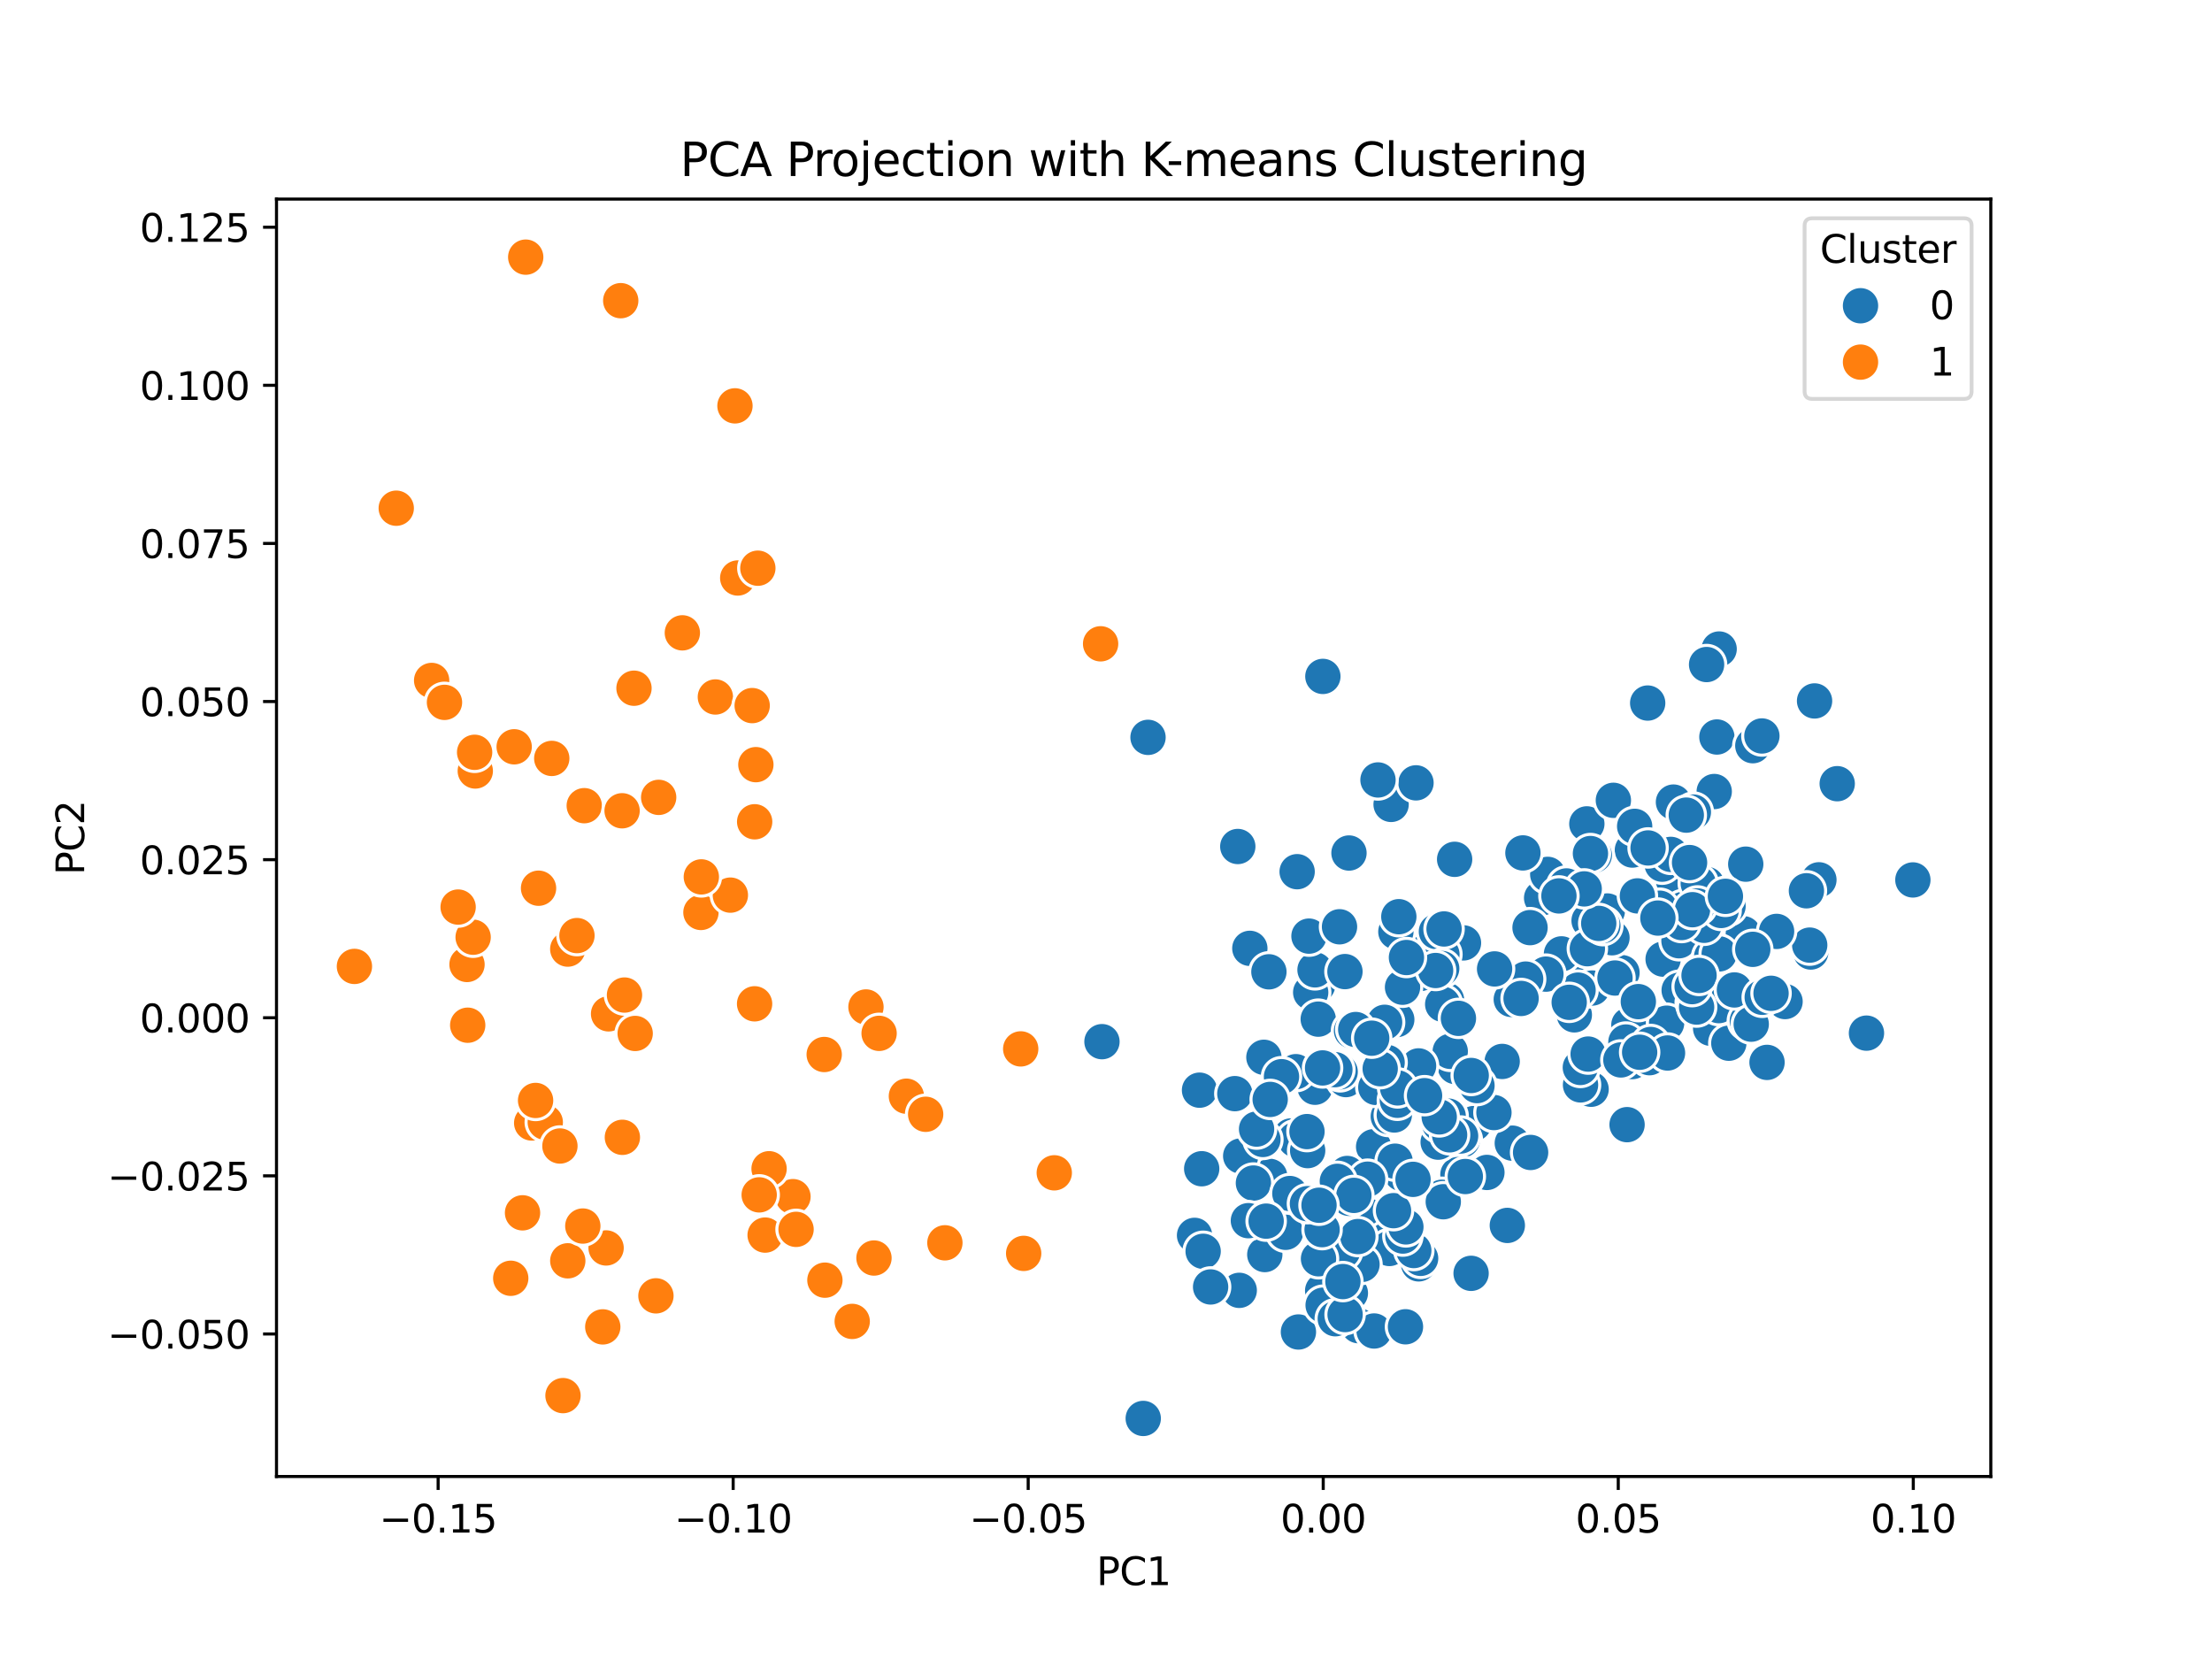 <?xml version="1.0" encoding="utf-8" standalone="no"?>
<!DOCTYPE svg PUBLIC "-//W3C//DTD SVG 1.1//EN"
  "http://www.w3.org/Graphics/SVG/1.1/DTD/svg11.dtd">
<svg xmlns:xlink="http://www.w3.org/1999/xlink" width="576pt" height="432pt" viewBox="0 0 576 432" xmlns="http://www.w3.org/2000/svg" version="1.1">
 <defs>
  <style type="text/css">*{stroke-linejoin: round; stroke-linecap: butt}</style>
 </defs>
 <g id="figure_1">
  <g id="patch_1">
   <path d="M 0 432 
L 576 432 
L 576 0 
L 0 0 
z
" style="fill: #ffffff"/>
  </g>
  <g id="axes_1">
   <g id="patch_2">
    <path d="M 72 384.48 
L 518.4 384.48 
L 518.4 51.84 
L 72 51.84 
z
" style="fill: #ffffff"/>
   </g>
   <g id="PathCollection_1">
    <defs>
     <path id="C0_0_f83e589e3b" d="M 0 5 
C 1.326 5 2.598 4.473 3.536 3.536 
C 4.473 2.598 5 1.326 5 -0 
C 5 -1.326 4.473 -2.598 3.536 -3.536 
C 2.598 -4.473 1.326 -5 0 -5 
C -1.326 -5 -2.598 -4.473 -3.536 -3.536 
C -4.473 -2.598 -5 -1.326 -5 0 
C -5 1.326 -4.473 2.598 -3.536 3.536 
C -2.598 4.473 -1.326 5 0 5 
z
"/>
    </defs>
    <g clip-path="url(#pd3c36f9041)">
     <use xlink:href="#C0_0_f83e589e3b" x="362.939" y="279.198" style="fill: #1f77b4; stroke: #ffffff; stroke-width: 0.8"/>
    </g>
    <g clip-path="url(#pd3c36f9041)">
     <use xlink:href="#C0_0_f83e589e3b" x="311.058" y="321.685" style="fill: #1f77b4; stroke: #ffffff; stroke-width: 0.8"/>
    </g>
    <g clip-path="url(#pd3c36f9041)">
     <use xlink:href="#C0_0_f83e589e3b" x="351.634" y="336.73" style="fill: #1f77b4; stroke: #ffffff; stroke-width: 0.8"/>
    </g>
    <g clip-path="url(#pd3c36f9041)">
     <use xlink:href="#C0_0_f83e589e3b" x="414.321" y="283.638" style="fill: #1f77b4; stroke: #ffffff; stroke-width: 0.8"/>
    </g>
    <g clip-path="url(#pd3c36f9041)">
     <use xlink:href="#C0_0_f83e589e3b" x="322.697" y="336.004" style="fill: #1f77b4; stroke: #ffffff; stroke-width: 0.8"/>
    </g>
    <g clip-path="url(#pd3c36f9041)">
     <use xlink:href="#C0_0_f83e589e3b" x="312.918" y="304.336" style="fill: #1f77b4; stroke: #ffffff; stroke-width: 0.8"/>
    </g>
    <g clip-path="url(#pd3c36f9041)">
     <use xlink:href="#C0_0_f83e589e3b" x="387.188" y="305.3" style="fill: #1f77b4; stroke: #ffffff; stroke-width: 0.8"/>
    </g>
    <g clip-path="url(#pd3c36f9041)">
     <use xlink:href="#C0_0_f83e589e3b" x="338.107" y="346.846" style="fill: #1f77b4; stroke: #ffffff; stroke-width: 0.8"/>
    </g>
    <g clip-path="url(#pd3c36f9041)">
     <use xlink:href="#C0_0_f83e589e3b" x="344.421" y="336.085" style="fill: #1f77b4; stroke: #ffffff; stroke-width: 0.8"/>
    </g>
    <g clip-path="url(#pd3c36f9041)">
     <use xlink:href="#C0_0_f83e589e3b" x="355.709" y="316.397" style="fill: #1f77b4; stroke: #ffffff; stroke-width: 0.8"/>
    </g>
    <g clip-path="url(#pd3c36f9041)">
     <use xlink:href="#C0_0_f83e589e3b" x="336.145" y="295.807" style="fill: #1f77b4; stroke: #ffffff; stroke-width: 0.8"/>
    </g>
    <g clip-path="url(#pd3c36f9041)">
     <use xlink:href="#C0_0_f83e589e3b" x="383.07" y="331.574" style="fill: #1f77b4; stroke: #ffffff; stroke-width: 0.8"/>
    </g>
    <g clip-path="url(#pd3c36f9041)">
     <use xlink:href="#C0_0_f83e589e3b" x="369.804" y="248.499" style="fill: #1f77b4; stroke: #ffffff; stroke-width: 0.8"/>
    </g>
    <g clip-path="url(#pd3c36f9041)">
     <use xlink:href="#C0_0_f83e589e3b" x="378.942" y="277.73" style="fill: #1f77b4; stroke: #ffffff; stroke-width: 0.8"/>
    </g>
    <g clip-path="url(#pd3c36f9041)">
     <use xlink:href="#C0_0_f83e589e3b" x="353.745" y="345.206" style="fill: #1f77b4; stroke: #ffffff; stroke-width: 0.8"/>
    </g>
    <g clip-path="url(#pd3c36f9041)">
     <use xlink:href="#C0_0_f83e589e3b" x="123.764" y="200.764" style="fill: #ff7f0e; stroke: #ffffff; stroke-width: 0.8"/>
    </g>
    <g clip-path="url(#pd3c36f9041)">
     <use xlink:href="#C0_0_f83e589e3b" x="171.514" y="207.633" style="fill: #ff7f0e; stroke: #ffffff; stroke-width: 0.8"/>
    </g>
    <g clip-path="url(#pd3c36f9041)">
     <use xlink:href="#C0_0_f83e589e3b" x="225.495" y="262.214" style="fill: #ff7f0e; stroke: #ffffff; stroke-width: 0.8"/>
    </g>
    <g clip-path="url(#pd3c36f9041)">
     <use xlink:href="#C0_0_f83e589e3b" x="236.023" y="285.449" style="fill: #ff7f0e; stroke: #ffffff; stroke-width: 0.8"/>
    </g>
    <g clip-path="url(#pd3c36f9041)">
     <use xlink:href="#C0_0_f83e589e3b" x="152.137" y="209.798" style="fill: #ff7f0e; stroke: #ffffff; stroke-width: 0.8"/>
    </g>
    <g clip-path="url(#pd3c36f9041)">
     <use xlink:href="#C0_0_f83e589e3b" x="241.038" y="290.158" style="fill: #ff7f0e; stroke: #ffffff; stroke-width: 0.8"/>
    </g>
    <g clip-path="url(#pd3c36f9041)">
     <use xlink:href="#C0_0_f83e589e3b" x="227.581" y="327.586" style="fill: #ff7f0e; stroke: #ffffff; stroke-width: 0.8"/>
    </g>
    <g clip-path="url(#pd3c36f9041)">
     <use xlink:href="#C0_0_f83e589e3b" x="206.49" y="311.605" style="fill: #ff7f0e; stroke: #ffffff; stroke-width: 0.8"/>
    </g>
    <g clip-path="url(#pd3c36f9041)">
     <use xlink:href="#C0_0_f83e589e3b" x="221.914" y="344.093" style="fill: #ff7f0e; stroke: #ffffff; stroke-width: 0.8"/>
    </g>
    <g clip-path="url(#pd3c36f9041)">
     <use xlink:href="#C0_0_f83e589e3b" x="228.917" y="269.084" style="fill: #ff7f0e; stroke: #ffffff; stroke-width: 0.8"/>
    </g>
    <g clip-path="url(#pd3c36f9041)">
     <use xlink:href="#C0_0_f83e589e3b" x="266.56" y="326.378" style="fill: #ff7f0e; stroke: #ffffff; stroke-width: 0.8"/>
    </g>
    <g clip-path="url(#pd3c36f9041)">
     <use xlink:href="#C0_0_f83e589e3b" x="286.949" y="271.248" style="fill: #1f77b4; stroke: #ffffff; stroke-width: 0.8"/>
    </g>
    <g clip-path="url(#pd3c36f9041)">
     <use xlink:href="#C0_0_f83e589e3b" x="200.267" y="304.338" style="fill: #ff7f0e; stroke: #ffffff; stroke-width: 0.8"/>
    </g>
    <g clip-path="url(#pd3c36f9041)">
     <use xlink:href="#C0_0_f83e589e3b" x="265.789" y="273.131" style="fill: #ff7f0e; stroke: #ffffff; stroke-width: 0.8"/>
    </g>
    <g clip-path="url(#pd3c36f9041)">
     <use xlink:href="#C0_0_f83e589e3b" x="344.472" y="176.137" style="fill: #1f77b4; stroke: #ffffff; stroke-width: 0.8"/>
    </g>
    <g clip-path="url(#pd3c36f9041)">
     <use xlink:href="#C0_0_f83e589e3b" x="330.634" y="306.315" style="fill: #1f77b4; stroke: #ffffff; stroke-width: 0.8"/>
    </g>
    <g clip-path="url(#pd3c36f9041)">
     <use xlink:href="#C0_0_f83e589e3b" x="344.541" y="339.866" style="fill: #1f77b4; stroke: #ffffff; stroke-width: 0.8"/>
    </g>
    <g clip-path="url(#pd3c36f9041)">
     <use xlink:href="#C0_0_f83e589e3b" x="375.077" y="296.77" style="fill: #1f77b4; stroke: #ffffff; stroke-width: 0.8"/>
    </g>
    <g clip-path="url(#pd3c36f9041)">
     <use xlink:href="#C0_0_f83e589e3b" x="425.073" y="221.354" style="fill: #1f77b4; stroke: #ffffff; stroke-width: 0.8"/>
    </g>
    <g clip-path="url(#pd3c36f9041)">
     <use xlink:href="#C0_0_f83e589e3b" x="393.799" y="297.675" style="fill: #1f77b4; stroke: #ffffff; stroke-width: 0.8"/>
    </g>
    <g clip-path="url(#pd3c36f9041)">
     <use xlink:href="#C0_0_f83e589e3b" x="411.567" y="282.505" style="fill: #1f77b4; stroke: #ffffff; stroke-width: 0.8"/>
    </g>
    <g clip-path="url(#pd3c36f9041)">
     <use xlink:href="#C0_0_f83e589e3b" x="351.273" y="312.039" style="fill: #1f77b4; stroke: #ffffff; stroke-width: 0.8"/>
    </g>
    <g clip-path="url(#pd3c36f9041)">
     <use xlink:href="#C0_0_f83e589e3b" x="323.074" y="301.019" style="fill: #1f77b4; stroke: #ffffff; stroke-width: 0.8"/>
    </g>
    <g clip-path="url(#pd3c36f9041)">
     <use xlink:href="#C0_0_f83e589e3b" x="312.354" y="283.879" style="fill: #1f77b4; stroke: #ffffff; stroke-width: 0.8"/>
    </g>
    <g clip-path="url(#pd3c36f9041)">
     <use xlink:href="#C0_0_f83e589e3b" x="326.387" y="308.061" style="fill: #1f77b4; stroke: #ffffff; stroke-width: 0.8"/>
    </g>
    <g clip-path="url(#pd3c36f9041)">
     <use xlink:href="#C0_0_f83e589e3b" x="313.296" y="325.835" style="fill: #1f77b4; stroke: #ffffff; stroke-width: 0.8"/>
    </g>
    <g clip-path="url(#pd3c36f9041)">
     <use xlink:href="#C0_0_f83e589e3b" x="360.962" y="322.972" style="fill: #1f77b4; stroke: #ffffff; stroke-width: 0.8"/>
    </g>
    <g clip-path="url(#pd3c36f9041)">
     <use xlink:href="#C0_0_f83e589e3b" x="383.817" y="292.567" style="fill: #1f77b4; stroke: #ffffff; stroke-width: 0.8"/>
    </g>
    <g clip-path="url(#pd3c36f9041)">
     <use xlink:href="#C0_0_f83e589e3b" x="121.608" y="251.146" style="fill: #ff7f0e; stroke: #ffffff; stroke-width: 0.8"/>
    </g>
    <g clip-path="url(#pd3c36f9041)">
     <use xlink:href="#C0_0_f83e589e3b" x="246.047" y="323.626" style="fill: #ff7f0e; stroke: #ffffff; stroke-width: 0.8"/>
    </g>
    <g clip-path="url(#pd3c36f9041)">
     <use xlink:href="#C0_0_f83e589e3b" x="298.943" y="192.007" style="fill: #1f77b4; stroke: #ffffff; stroke-width: 0.8"/>
    </g>
    <g clip-path="url(#pd3c36f9041)">
     <use xlink:href="#C0_0_f83e589e3b" x="274.53" y="305.4" style="fill: #ff7f0e; stroke: #ffffff; stroke-width: 0.8"/>
    </g>
    <g clip-path="url(#pd3c36f9041)">
     <use xlink:href="#C0_0_f83e589e3b" x="325.455" y="246.949" style="fill: #1f77b4; stroke: #ffffff; stroke-width: 0.8"/>
    </g>
    <g clip-path="url(#pd3c36f9041)">
     <use xlink:href="#C0_0_f83e589e3b" x="329.115" y="275.317" style="fill: #1f77b4; stroke: #ffffff; stroke-width: 0.8"/>
    </g>
    <g clip-path="url(#pd3c36f9041)">
     <use xlink:href="#C0_0_f83e589e3b" x="380.797" y="296.837" style="fill: #1f77b4; stroke: #ffffff; stroke-width: 0.8"/>
    </g>
    <g clip-path="url(#pd3c36f9041)">
     <use xlink:href="#C0_0_f83e589e3b" x="427.086" y="261.804" style="fill: #1f77b4; stroke: #ffffff; stroke-width: 0.8"/>
    </g>
    <g clip-path="url(#pd3c36f9041)">
     <use xlink:href="#C0_0_f83e589e3b" x="381.091" y="245.53" style="fill: #1f77b4; stroke: #ffffff; stroke-width: 0.8"/>
    </g>
    <g clip-path="url(#pd3c36f9041)">
     <use xlink:href="#C0_0_f83e589e3b" x="424.16" y="266.876" style="fill: #1f77b4; stroke: #ffffff; stroke-width: 0.8"/>
    </g>
    <g clip-path="url(#pd3c36f9041)">
     <use xlink:href="#C0_0_f83e589e3b" x="407.219" y="249.437" style="fill: #1f77b4; stroke: #ffffff; stroke-width: 0.8"/>
    </g>
    <g clip-path="url(#pd3c36f9041)">
     <use xlink:href="#C0_0_f83e589e3b" x="435.327" y="236.35" style="fill: #1f77b4; stroke: #ffffff; stroke-width: 0.8"/>
    </g>
    <g clip-path="url(#pd3c36f9041)">
     <use xlink:href="#C0_0_f83e589e3b" x="433.072" y="249.752" style="fill: #1f77b4; stroke: #ffffff; stroke-width: 0.8"/>
    </g>
    <g clip-path="url(#pd3c36f9041)">
     <use xlink:href="#C0_0_f83e589e3b" x="435.71" y="229.072" style="fill: #1f77b4; stroke: #ffffff; stroke-width: 0.8"/>
    </g>
    <g clip-path="url(#pd3c36f9041)">
     <use xlink:href="#C0_0_f83e589e3b" x="438.264" y="236.814" style="fill: #1f77b4; stroke: #ffffff; stroke-width: 0.8"/>
    </g>
    <g clip-path="url(#pd3c36f9041)">
     <use xlink:href="#C0_0_f83e589e3b" x="444.421" y="230.293" style="fill: #1f77b4; stroke: #ffffff; stroke-width: 0.8"/>
    </g>
    <g clip-path="url(#pd3c36f9041)">
     <use xlink:href="#C0_0_f83e589e3b" x="422.364" y="253.284" style="fill: #1f77b4; stroke: #ffffff; stroke-width: 0.8"/>
    </g>
    <g clip-path="url(#pd3c36f9041)">
     <use xlink:href="#C0_0_f83e589e3b" x="445.448" y="267.768" style="fill: #1f77b4; stroke: #ffffff; stroke-width: 0.8"/>
    </g>
    <g clip-path="url(#pd3c36f9041)">
     <use xlink:href="#C0_0_f83e589e3b" x="409.318" y="250.323" style="fill: #1f77b4; stroke: #ffffff; stroke-width: 0.8"/>
    </g>
    <g clip-path="url(#pd3c36f9041)">
     <use xlink:href="#C0_0_f83e589e3b" x="437.255" y="257.855" style="fill: #1f77b4; stroke: #ffffff; stroke-width: 0.8"/>
    </g>
    <g clip-path="url(#pd3c36f9041)">
     <use xlink:href="#C0_0_f83e589e3b" x="425.062" y="276.436" style="fill: #1f77b4; stroke: #ffffff; stroke-width: 0.8"/>
    </g>
    <g clip-path="url(#pd3c36f9041)">
     <use xlink:href="#C0_0_f83e589e3b" x="409.95" y="264.264" style="fill: #1f77b4; stroke: #ffffff; stroke-width: 0.8"/>
    </g>
    <g clip-path="url(#pd3c36f9041)">
     <use xlink:href="#C0_0_f83e589e3b" x="432.808" y="225.029" style="fill: #1f77b4; stroke: #ffffff; stroke-width: 0.8"/>
    </g>
    <g clip-path="url(#pd3c36f9041)">
     <use xlink:href="#C0_0_f83e589e3b" x="435.765" y="208.859" style="fill: #1f77b4; stroke: #ffffff; stroke-width: 0.8"/>
    </g>
    <g clip-path="url(#pd3c36f9041)">
     <use xlink:href="#C0_0_f83e589e3b" x="433.625" y="273.807" style="fill: #1f77b4; stroke: #ffffff; stroke-width: 0.8"/>
    </g>
    <g clip-path="url(#pd3c36f9041)">
     <use xlink:href="#C0_0_f83e589e3b" x="464.825" y="260.804" style="fill: #1f77b4; stroke: #ffffff; stroke-width: 0.8"/>
    </g>
    <g clip-path="url(#pd3c36f9041)">
     <use xlink:href="#C0_0_f83e589e3b" x="435.067" y="222.481" style="fill: #1f77b4; stroke: #ffffff; stroke-width: 0.8"/>
    </g>
    <g clip-path="url(#pd3c36f9041)">
     <use xlink:href="#C0_0_f83e589e3b" x="401.436" y="233.834" style="fill: #1f77b4; stroke: #ffffff; stroke-width: 0.8"/>
    </g>
    <g clip-path="url(#pd3c36f9041)">
     <use xlink:href="#C0_0_f83e589e3b" x="437.204" y="244.967" style="fill: #1f77b4; stroke: #ffffff; stroke-width: 0.8"/>
    </g>
    <g clip-path="url(#pd3c36f9041)">
     <use xlink:href="#C0_0_f83e589e3b" x="447.074" y="191.914" style="fill: #1f77b4; stroke: #ffffff; stroke-width: 0.8"/>
    </g>
    <g clip-path="url(#pd3c36f9041)">
     <use xlink:href="#C0_0_f83e589e3b" x="413.21" y="214.537" style="fill: #1f77b4; stroke: #ffffff; stroke-width: 0.8"/>
    </g>
    <g clip-path="url(#pd3c36f9041)">
     <use xlink:href="#C0_0_f83e589e3b" x="406.607" y="248.388" style="fill: #1f77b4; stroke: #ffffff; stroke-width: 0.8"/>
    </g>
    <g clip-path="url(#pd3c36f9041)">
     <use xlink:href="#C0_0_f83e589e3b" x="442.225" y="230.051" style="fill: #1f77b4; stroke: #ffffff; stroke-width: 0.8"/>
    </g>
    <g clip-path="url(#pd3c36f9041)">
     <use xlink:href="#C0_0_f83e589e3b" x="445.706" y="249.136" style="fill: #1f77b4; stroke: #ffffff; stroke-width: 0.8"/>
    </g>
    <g clip-path="url(#pd3c36f9041)">
     <use xlink:href="#C0_0_f83e589e3b" x="456.43" y="194.177" style="fill: #1f77b4; stroke: #ffffff; stroke-width: 0.8"/>
    </g>
    <g clip-path="url(#pd3c36f9041)">
     <use xlink:href="#C0_0_f83e589e3b" x="458.792" y="191.644" style="fill: #1f77b4; stroke: #ffffff; stroke-width: 0.8"/>
    </g>
    <g clip-path="url(#pd3c36f9041)">
     <use xlink:href="#C0_0_f83e589e3b" x="446.38" y="206.112" style="fill: #1f77b4; stroke: #ffffff; stroke-width: 0.8"/>
    </g>
    <g clip-path="url(#pd3c36f9041)">
     <use xlink:href="#C0_0_f83e589e3b" x="440.948" y="211.461" style="fill: #1f77b4; stroke: #ffffff; stroke-width: 0.8"/>
    </g>
    <g clip-path="url(#pd3c36f9041)">
     <use xlink:href="#C0_0_f83e589e3b" x="447.66" y="169.003" style="fill: #1f77b4; stroke: #ffffff; stroke-width: 0.8"/>
    </g>
    <g clip-path="url(#pd3c36f9041)">
     <use xlink:href="#C0_0_f83e589e3b" x="378.781" y="223.767" style="fill: #1f77b4; stroke: #ffffff; stroke-width: 0.8"/>
    </g>
    <g clip-path="url(#pd3c36f9041)">
     <use xlink:href="#C0_0_f83e589e3b" x="454.589" y="225.025" style="fill: #1f77b4; stroke: #ffffff; stroke-width: 0.8"/>
    </g>
    <g clip-path="url(#pd3c36f9041)">
     <use xlink:href="#C0_0_f83e589e3b" x="478.407" y="204.072" style="fill: #1f77b4; stroke: #ffffff; stroke-width: 0.8"/>
    </g>
    <g clip-path="url(#pd3c36f9041)">
     <use xlink:href="#C0_0_f83e589e3b" x="414.602" y="257.282" style="fill: #1f77b4; stroke: #ffffff; stroke-width: 0.8"/>
    </g>
    <g clip-path="url(#pd3c36f9041)">
     <use xlink:href="#C0_0_f83e589e3b" x="460.13" y="276.645" style="fill: #1f77b4; stroke: #ffffff; stroke-width: 0.8"/>
    </g>
    <g clip-path="url(#pd3c36f9041)">
     <use xlink:href="#C0_0_f83e589e3b" x="444.391" y="173.046" style="fill: #1f77b4; stroke: #ffffff; stroke-width: 0.8"/>
    </g>
    <g clip-path="url(#pd3c36f9041)">
     <use xlink:href="#C0_0_f83e589e3b" x="455.413" y="244.859" style="fill: #1f77b4; stroke: #ffffff; stroke-width: 0.8"/>
    </g>
    <g clip-path="url(#pd3c36f9041)">
     <use xlink:href="#C0_0_f83e589e3b" x="393.533" y="260.245" style="fill: #1f77b4; stroke: #ffffff; stroke-width: 0.8"/>
    </g>
    <g clip-path="url(#pd3c36f9041)">
     <use xlink:href="#C0_0_f83e589e3b" x="419.141" y="244.043" style="fill: #1f77b4; stroke: #ffffff; stroke-width: 0.8"/>
    </g>
    <g clip-path="url(#pd3c36f9041)">
     <use xlink:href="#C0_0_f83e589e3b" x="433.977" y="266.435" style="fill: #1f77b4; stroke: #ffffff; stroke-width: 0.8"/>
    </g>
    <g clip-path="url(#pd3c36f9041)">
     <use xlink:href="#C0_0_f83e589e3b" x="423.384" y="271.341" style="fill: #1f77b4; stroke: #ffffff; stroke-width: 0.8"/>
    </g>
    <g clip-path="url(#pd3c36f9041)">
     <use xlink:href="#C0_0_f83e589e3b" x="410.924" y="257.826" style="fill: #1f77b4; stroke: #ffffff; stroke-width: 0.8"/>
    </g>
    <g clip-path="url(#pd3c36f9041)">
     <use xlink:href="#C0_0_f83e589e3b" x="413.796" y="239.726" style="fill: #1f77b4; stroke: #ffffff; stroke-width: 0.8"/>
    </g>
    <g clip-path="url(#pd3c36f9041)">
     <use xlink:href="#C0_0_f83e589e3b" x="471.526" y="247.902" style="fill: #1f77b4; stroke: #ffffff; stroke-width: 0.8"/>
    </g>
    <g clip-path="url(#pd3c36f9041)">
     <use xlink:href="#C0_0_f83e589e3b" x="420.119" y="208.4" style="fill: #1f77b4; stroke: #ffffff; stroke-width: 0.8"/>
    </g>
    <g clip-path="url(#pd3c36f9041)">
     <use xlink:href="#C0_0_f83e589e3b" x="441.427" y="261.066" style="fill: #1f77b4; stroke: #ffffff; stroke-width: 0.8"/>
    </g>
    <g clip-path="url(#pd3c36f9041)">
     <use xlink:href="#C0_0_f83e589e3b" x="363.481" y="242.627" style="fill: #1f77b4; stroke: #ffffff; stroke-width: 0.8"/>
    </g>
    <g clip-path="url(#pd3c36f9041)">
     <use xlink:href="#C0_0_f83e589e3b" x="439.107" y="212.257" style="fill: #1f77b4; stroke: #ffffff; stroke-width: 0.8"/>
    </g>
    <g clip-path="url(#pd3c36f9041)">
     <use xlink:href="#C0_0_f83e589e3b" x="453.964" y="243.136" style="fill: #1f77b4; stroke: #ffffff; stroke-width: 0.8"/>
    </g>
    <g clip-path="url(#pd3c36f9041)">
     <use xlink:href="#C0_0_f83e589e3b" x="418.544" y="237.218" style="fill: #1f77b4; stroke: #ffffff; stroke-width: 0.8"/>
    </g>
    <g clip-path="url(#pd3c36f9041)">
     <use xlink:href="#C0_0_f83e589e3b" x="415.158" y="222.67" style="fill: #1f77b4; stroke: #ffffff; stroke-width: 0.8"/>
    </g>
    <g clip-path="url(#pd3c36f9041)">
     <use xlink:href="#C0_0_f83e589e3b" x="425.66" y="215.178" style="fill: #1f77b4; stroke: #ffffff; stroke-width: 0.8"/>
    </g>
    <g clip-path="url(#pd3c36f9041)">
     <use xlink:href="#C0_0_f83e589e3b" x="471.246" y="246.107" style="fill: #1f77b4; stroke: #ffffff; stroke-width: 0.8"/>
    </g>
    <g clip-path="url(#pd3c36f9041)">
     <use xlink:href="#C0_0_f83e589e3b" x="447.557" y="261.86" style="fill: #1f77b4; stroke: #ffffff; stroke-width: 0.8"/>
    </g>
    <g clip-path="url(#pd3c36f9041)">
     <use xlink:href="#C0_0_f83e589e3b" x="429.158" y="220.802" style="fill: #1f77b4; stroke: #ffffff; stroke-width: 0.8"/>
    </g>
    <g clip-path="url(#pd3c36f9041)">
     <use xlink:href="#C0_0_f83e589e3b" x="419.754" y="244.189" style="fill: #1f77b4; stroke: #ffffff; stroke-width: 0.8"/>
    </g>
    <g clip-path="url(#pd3c36f9041)">
     <use xlink:href="#C0_0_f83e589e3b" x="429.516" y="275.419" style="fill: #1f77b4; stroke: #ffffff; stroke-width: 0.8"/>
    </g>
    <g clip-path="url(#pd3c36f9041)">
     <use xlink:href="#C0_0_f83e589e3b" x="411.518" y="277.963" style="fill: #1f77b4; stroke: #ffffff; stroke-width: 0.8"/>
    </g>
    <g clip-path="url(#pd3c36f9041)">
     <use xlink:href="#C0_0_f83e589e3b" x="441.797" y="262.237" style="fill: #1f77b4; stroke: #ffffff; stroke-width: 0.8"/>
    </g>
    <g clip-path="url(#pd3c36f9041)">
     <use xlink:href="#C0_0_f83e589e3b" x="432.185" y="236.497" style="fill: #1f77b4; stroke: #ffffff; stroke-width: 0.8"/>
    </g>
    <g clip-path="url(#pd3c36f9041)">
     <use xlink:href="#C0_0_f83e589e3b" x="402.551" y="253.658" style="fill: #1f77b4; stroke: #ffffff; stroke-width: 0.8"/>
    </g>
    <g clip-path="url(#pd3c36f9041)">
     <use xlink:href="#C0_0_f83e589e3b" x="486.025" y="269.026" style="fill: #1f77b4; stroke: #ffffff; stroke-width: 0.8"/>
    </g>
    <g clip-path="url(#pd3c36f9041)">
     <use xlink:href="#C0_0_f83e589e3b" x="403.03" y="227.685" style="fill: #1f77b4; stroke: #ffffff; stroke-width: 0.8"/>
    </g>
    <g clip-path="url(#pd3c36f9041)">
     <use xlink:href="#C0_0_f83e589e3b" x="413.548" y="274.476" style="fill: #1f77b4; stroke: #ffffff; stroke-width: 0.8"/>
    </g>
    <g clip-path="url(#pd3c36f9041)">
     <use xlink:href="#C0_0_f83e589e3b" x="440.627" y="256.914" style="fill: #1f77b4; stroke: #ffffff; stroke-width: 0.8"/>
    </g>
    <g clip-path="url(#pd3c36f9041)">
     <use xlink:href="#C0_0_f83e589e3b" x="429.812" y="271.979" style="fill: #1f77b4; stroke: #ffffff; stroke-width: 0.8"/>
    </g>
    <g clip-path="url(#pd3c36f9041)">
     <use xlink:href="#C0_0_f83e589e3b" x="413.343" y="247.04" style="fill: #1f77b4; stroke: #ffffff; stroke-width: 0.8"/>
    </g>
    <g clip-path="url(#pd3c36f9041)">
     <use xlink:href="#C0_0_f83e589e3b" x="434.221" y="274.2" style="fill: #1f77b4; stroke: #ffffff; stroke-width: 0.8"/>
    </g>
    <g clip-path="url(#pd3c36f9041)">
     <use xlink:href="#C0_0_f83e589e3b" x="462.619" y="242.536" style="fill: #1f77b4; stroke: #ffffff; stroke-width: 0.8"/>
    </g>
    <g clip-path="url(#pd3c36f9041)">
     <use xlink:href="#C0_0_f83e589e3b" x="423.685" y="292.858" style="fill: #1f77b4; stroke: #ffffff; stroke-width: 0.8"/>
    </g>
    <g clip-path="url(#pd3c36f9041)">
     <use xlink:href="#C0_0_f83e589e3b" x="447.674" y="248.395" style="fill: #1f77b4; stroke: #ffffff; stroke-width: 0.8"/>
    </g>
    <g clip-path="url(#pd3c36f9041)">
     <use xlink:href="#C0_0_f83e589e3b" x="389.019" y="289.706" style="fill: #1f77b4; stroke: #ffffff; stroke-width: 0.8"/>
    </g>
    <g clip-path="url(#pd3c36f9041)">
     <use xlink:href="#C0_0_f83e589e3b" x="422.073" y="276.004" style="fill: #1f77b4; stroke: #ffffff; stroke-width: 0.8"/>
    </g>
    <g clip-path="url(#pd3c36f9041)">
     <use xlink:href="#C0_0_f83e589e3b" x="443.749" y="240.943" style="fill: #1f77b4; stroke: #ffffff; stroke-width: 0.8"/>
    </g>
    <g clip-path="url(#pd3c36f9041)">
     <use xlink:href="#C0_0_f83e589e3b" x="420.539" y="254.674" style="fill: #1f77b4; stroke: #ffffff; stroke-width: 0.8"/>
    </g>
    <g clip-path="url(#pd3c36f9041)">
     <use xlink:href="#C0_0_f83e589e3b" x="426.376" y="233.288" style="fill: #1f77b4; stroke: #ffffff; stroke-width: 0.8"/>
    </g>
    <g clip-path="url(#pd3c36f9041)">
     <use xlink:href="#C0_0_f83e589e3b" x="439.957" y="224.611" style="fill: #1f77b4; stroke: #ffffff; stroke-width: 0.8"/>
    </g>
    <g clip-path="url(#pd3c36f9041)">
     <use xlink:href="#C0_0_f83e589e3b" x="407.9" y="230.696" style="fill: #1f77b4; stroke: #ffffff; stroke-width: 0.8"/>
    </g>
    <g clip-path="url(#pd3c36f9041)">
     <use xlink:href="#C0_0_f83e589e3b" x="449.973" y="235.985" style="fill: #1f77b4; stroke: #ffffff; stroke-width: 0.8"/>
    </g>
    <g clip-path="url(#pd3c36f9041)">
     <use xlink:href="#C0_0_f83e589e3b" x="437.865" y="240.231" style="fill: #1f77b4; stroke: #ffffff; stroke-width: 0.8"/>
    </g>
    <g clip-path="url(#pd3c36f9041)">
     <use xlink:href="#C0_0_f83e589e3b" x="456.418" y="247.206" style="fill: #1f77b4; stroke: #ffffff; stroke-width: 0.8"/>
    </g>
    <g clip-path="url(#pd3c36f9041)">
     <use xlink:href="#C0_0_f83e589e3b" x="379.64" y="305.857" style="fill: #1f77b4; stroke: #ffffff; stroke-width: 0.8"/>
    </g>
    <g clip-path="url(#pd3c36f9041)">
     <use xlink:href="#C0_0_f83e589e3b" x="450.181" y="271.652" style="fill: #1f77b4; stroke: #ffffff; stroke-width: 0.8"/>
    </g>
    <g clip-path="url(#pd3c36f9041)">
     <use xlink:href="#C0_0_f83e589e3b" x="455.003" y="265.834" style="fill: #1f77b4; stroke: #ffffff; stroke-width: 0.8"/>
    </g>
    <g clip-path="url(#pd3c36f9041)">
     <use xlink:href="#C0_0_f83e589e3b" x="408.617" y="261.006" style="fill: #1f77b4; stroke: #ffffff; stroke-width: 0.8"/>
    </g>
    <g clip-path="url(#pd3c36f9041)">
     <use xlink:href="#C0_0_f83e589e3b" x="397.278" y="254.952" style="fill: #1f77b4; stroke: #ffffff; stroke-width: 0.8"/>
    </g>
    <g clip-path="url(#pd3c36f9041)">
     <use xlink:href="#C0_0_f83e589e3b" x="426.621" y="260.823" style="fill: #1f77b4; stroke: #ffffff; stroke-width: 0.8"/>
    </g>
    <g clip-path="url(#pd3c36f9041)">
     <use xlink:href="#C0_0_f83e589e3b" x="448.178" y="237.086" style="fill: #1f77b4; stroke: #ffffff; stroke-width: 0.8"/>
    </g>
    <g clip-path="url(#pd3c36f9041)">
     <use xlink:href="#C0_0_f83e589e3b" x="472.508" y="182.522" style="fill: #1f77b4; stroke: #ffffff; stroke-width: 0.8"/>
    </g>
    <g clip-path="url(#pd3c36f9041)">
     <use xlink:href="#C0_0_f83e589e3b" x="473.64" y="229.103" style="fill: #1f77b4; stroke: #ffffff; stroke-width: 0.8"/>
    </g>
    <g clip-path="url(#pd3c36f9041)">
     <use xlink:href="#C0_0_f83e589e3b" x="442.426" y="254.001" style="fill: #1f77b4; stroke: #ffffff; stroke-width: 0.8"/>
    </g>
    <g clip-path="url(#pd3c36f9041)">
     <use xlink:href="#C0_0_f83e589e3b" x="417.39" y="241.032" style="fill: #1f77b4; stroke: #ffffff; stroke-width: 0.8"/>
    </g>
    <g clip-path="url(#pd3c36f9041)">
     <use xlink:href="#C0_0_f83e589e3b" x="442.005" y="235.904" style="fill: #1f77b4; stroke: #ffffff; stroke-width: 0.8"/>
    </g>
    <g clip-path="url(#pd3c36f9041)">
     <use xlink:href="#C0_0_f83e589e3b" x="414.149" y="222.263" style="fill: #1f77b4; stroke: #ffffff; stroke-width: 0.8"/>
    </g>
    <g clip-path="url(#pd3c36f9041)">
     <use xlink:href="#C0_0_f83e589e3b" x="451.638" y="257.779" style="fill: #1f77b4; stroke: #ffffff; stroke-width: 0.8"/>
    </g>
    <g clip-path="url(#pd3c36f9041)">
     <use xlink:href="#C0_0_f83e589e3b" x="440.714" y="236.884" style="fill: #1f77b4; stroke: #ffffff; stroke-width: 0.8"/>
    </g>
    <g clip-path="url(#pd3c36f9041)">
     <use xlink:href="#C0_0_f83e589e3b" x="498.109" y="229.134" style="fill: #1f77b4; stroke: #ffffff; stroke-width: 0.8"/>
    </g>
    <g clip-path="url(#pd3c36f9041)">
     <use xlink:href="#C0_0_f83e589e3b" x="456.016" y="266.689" style="fill: #1f77b4; stroke: #ffffff; stroke-width: 0.8"/>
    </g>
    <g clip-path="url(#pd3c36f9041)">
     <use xlink:href="#C0_0_f83e589e3b" x="416.305" y="240.452" style="fill: #1f77b4; stroke: #ffffff; stroke-width: 0.8"/>
    </g>
    <g clip-path="url(#pd3c36f9041)">
     <use xlink:href="#C0_0_f83e589e3b" x="458.875" y="259.692" style="fill: #1f77b4; stroke: #ffffff; stroke-width: 0.8"/>
    </g>
    <g clip-path="url(#pd3c36f9041)">
     <use xlink:href="#C0_0_f83e589e3b" x="461.178" y="258.652" style="fill: #1f77b4; stroke: #ffffff; stroke-width: 0.8"/>
    </g>
    <g clip-path="url(#pd3c36f9041)">
     <use xlink:href="#C0_0_f83e589e3b" x="431.71" y="239.064" style="fill: #1f77b4; stroke: #ffffff; stroke-width: 0.8"/>
    </g>
    <g clip-path="url(#pd3c36f9041)">
     <use xlink:href="#C0_0_f83e589e3b" x="449.296" y="233.403" style="fill: #1f77b4; stroke: #ffffff; stroke-width: 0.8"/>
    </g>
    <g clip-path="url(#pd3c36f9041)">
     <use xlink:href="#C0_0_f83e589e3b" x="426.961" y="274.002" style="fill: #1f77b4; stroke: #ffffff; stroke-width: 0.8"/>
    </g>
    <g clip-path="url(#pd3c36f9041)">
     <use xlink:href="#C0_0_f83e589e3b" x="470.39" y="231.959" style="fill: #1f77b4; stroke: #ffffff; stroke-width: 0.8"/>
    </g>
    <g clip-path="url(#pd3c36f9041)">
     <use xlink:href="#C0_0_f83e589e3b" x="357.815" y="346.587" style="fill: #1f77b4; stroke: #ffffff; stroke-width: 0.8"/>
    </g>
    <g clip-path="url(#pd3c36f9041)">
     <use xlink:href="#C0_0_f83e589e3b" x="369.404" y="329.108" style="fill: #1f77b4; stroke: #ffffff; stroke-width: 0.8"/>
    </g>
    <g clip-path="url(#pd3c36f9041)">
     <use xlink:href="#C0_0_f83e589e3b" x="361.794" y="325.1" style="fill: #1f77b4; stroke: #ffffff; stroke-width: 0.8"/>
    </g>
    <g clip-path="url(#pd3c36f9041)">
     <use xlink:href="#C0_0_f83e589e3b" x="335.878" y="310.793" style="fill: #1f77b4; stroke: #ffffff; stroke-width: 0.8"/>
    </g>
    <g clip-path="url(#pd3c36f9041)">
     <use xlink:href="#C0_0_f83e589e3b" x="377.095" y="290.625" style="fill: #1f77b4; stroke: #ffffff; stroke-width: 0.8"/>
    </g>
    <g clip-path="url(#pd3c36f9041)">
     <use xlink:href="#C0_0_f83e589e3b" x="374.498" y="297.415" style="fill: #1f77b4; stroke: #ffffff; stroke-width: 0.8"/>
    </g>
    <g clip-path="url(#pd3c36f9041)">
     <use xlink:href="#C0_0_f83e589e3b" x="348.452" y="327.828" style="fill: #1f77b4; stroke: #ffffff; stroke-width: 0.8"/>
    </g>
    <g clip-path="url(#pd3c36f9041)">
     <use xlink:href="#C0_0_f83e589e3b" x="375.473" y="248.521" style="fill: #1f77b4; stroke: #ffffff; stroke-width: 0.8"/>
    </g>
    <g clip-path="url(#pd3c36f9041)">
     <use xlink:href="#C0_0_f83e589e3b" x="342.419" y="283.118" style="fill: #1f77b4; stroke: #ffffff; stroke-width: 0.8"/>
    </g>
    <g clip-path="url(#pd3c36f9041)">
     <use xlink:href="#C0_0_f83e589e3b" x="357.688" y="298.604" style="fill: #1f77b4; stroke: #ffffff; stroke-width: 0.8"/>
    </g>
    <g clip-path="url(#pd3c36f9041)">
     <use xlink:href="#C0_0_f83e589e3b" x="369.926" y="327.672" style="fill: #1f77b4; stroke: #ffffff; stroke-width: 0.8"/>
    </g>
    <g clip-path="url(#pd3c36f9041)">
     <use xlink:href="#C0_0_f83e589e3b" x="361.512" y="290.731" style="fill: #1f77b4; stroke: #ffffff; stroke-width: 0.8"/>
    </g>
    <g clip-path="url(#pd3c36f9041)">
     <use xlink:href="#C0_0_f83e589e3b" x="363.716" y="265.496" style="fill: #1f77b4; stroke: #ffffff; stroke-width: 0.8"/>
    </g>
    <g clip-path="url(#pd3c36f9041)">
     <use xlink:href="#C0_0_f83e589e3b" x="364.974" y="305.594" style="fill: #1f77b4; stroke: #ffffff; stroke-width: 0.8"/>
    </g>
    <g clip-path="url(#pd3c36f9041)">
     <use xlink:href="#C0_0_f83e589e3b" x="363.281" y="302.373" style="fill: #1f77b4; stroke: #ffffff; stroke-width: 0.8"/>
    </g>
    <g clip-path="url(#pd3c36f9041)">
     <use xlink:href="#C0_0_f83e589e3b" x="368.15" y="325.636" style="fill: #1f77b4; stroke: #ffffff; stroke-width: 0.8"/>
    </g>
    <g clip-path="url(#pd3c36f9041)">
     <use xlink:href="#C0_0_f83e589e3b" x="321.546" y="284.782" style="fill: #1f77b4; stroke: #ffffff; stroke-width: 0.8"/>
    </g>
    <g clip-path="url(#pd3c36f9041)">
     <use xlink:href="#C0_0_f83e589e3b" x="369.762" y="253.528" style="fill: #1f77b4; stroke: #ffffff; stroke-width: 0.8"/>
    </g>
    <g clip-path="url(#pd3c36f9041)">
     <use xlink:href="#C0_0_f83e589e3b" x="365.214" y="257.07" style="fill: #1f77b4; stroke: #ffffff; stroke-width: 0.8"/>
    </g>
    <g clip-path="url(#pd3c36f9041)">
     <use xlink:href="#C0_0_f83e589e3b" x="365.306" y="321.865" style="fill: #1f77b4; stroke: #ffffff; stroke-width: 0.8"/>
    </g>
    <g clip-path="url(#pd3c36f9041)">
     <use xlink:href="#C0_0_f83e589e3b" x="350.464" y="281.122" style="fill: #1f77b4; stroke: #ffffff; stroke-width: 0.8"/>
    </g>
    <g clip-path="url(#pd3c36f9041)">
     <use xlink:href="#C0_0_f83e589e3b" x="364.25" y="238.707" style="fill: #1f77b4; stroke: #ffffff; stroke-width: 0.8"/>
    </g>
    <g clip-path="url(#pd3c36f9041)">
     <use xlink:href="#C0_0_f83e589e3b" x="358.261" y="283.162" style="fill: #1f77b4; stroke: #ffffff; stroke-width: 0.8"/>
    </g>
    <g clip-path="url(#pd3c36f9041)">
     <use xlink:href="#C0_0_f83e589e3b" x="391.165" y="276.396" style="fill: #1f77b4; stroke: #ffffff; stroke-width: 0.8"/>
    </g>
    <g clip-path="url(#pd3c36f9041)">
     <use xlink:href="#C0_0_f83e589e3b" x="354.66" y="329.242" style="fill: #1f77b4; stroke: #ffffff; stroke-width: 0.8"/>
    </g>
    <g clip-path="url(#pd3c36f9041)">
     <use xlink:href="#C0_0_f83e589e3b" x="377.638" y="273.768" style="fill: #1f77b4; stroke: #ffffff; stroke-width: 0.8"/>
    </g>
    <g clip-path="url(#pd3c36f9041)">
     <use xlink:href="#C0_0_f83e589e3b" x="362.24" y="209.465" style="fill: #1f77b4; stroke: #ffffff; stroke-width: 0.8"/>
    </g>
    <g clip-path="url(#pd3c36f9041)">
     <use xlink:href="#C0_0_f83e589e3b" x="380.336" y="295.813" style="fill: #1f77b4; stroke: #ffffff; stroke-width: 0.8"/>
    </g>
    <g clip-path="url(#pd3c36f9041)">
     <use xlink:href="#C0_0_f83e589e3b" x="365.876" y="278.247" style="fill: #1f77b4; stroke: #ffffff; stroke-width: 0.8"/>
    </g>
    <g clip-path="url(#pd3c36f9041)">
     <use xlink:href="#C0_0_f83e589e3b" x="347.707" y="343.397" style="fill: #1f77b4; stroke: #ffffff; stroke-width: 0.8"/>
    </g>
    <g clip-path="url(#pd3c36f9041)">
     <use xlink:href="#C0_0_f83e589e3b" x="348.19" y="308.792" style="fill: #1f77b4; stroke: #ffffff; stroke-width: 0.8"/>
    </g>
    <g clip-path="url(#pd3c36f9041)">
     <use xlink:href="#C0_0_f83e589e3b" x="369.39" y="277.558" style="fill: #1f77b4; stroke: #ffffff; stroke-width: 0.8"/>
    </g>
    <g clip-path="url(#pd3c36f9041)">
     <use xlink:href="#C0_0_f83e589e3b" x="368.723" y="203.853" style="fill: #1f77b4; stroke: #ffffff; stroke-width: 0.8"/>
    </g>
    <g clip-path="url(#pd3c36f9041)">
     <use xlink:href="#C0_0_f83e589e3b" x="329.347" y="326.683" style="fill: #1f77b4; stroke: #ffffff; stroke-width: 0.8"/>
    </g>
    <g clip-path="url(#pd3c36f9041)">
     <use xlink:href="#C0_0_f83e589e3b" x="375.471" y="311.764" style="fill: #1f77b4; stroke: #ffffff; stroke-width: 0.8"/>
    </g>
    <g clip-path="url(#pd3c36f9041)">
     <use xlink:href="#C0_0_f83e589e3b" x="361.203" y="276.666" style="fill: #1f77b4; stroke: #ffffff; stroke-width: 0.8"/>
    </g>
    <g clip-path="url(#pd3c36f9041)">
     <use xlink:href="#C0_0_f83e589e3b" x="337.324" y="296.767" style="fill: #1f77b4; stroke: #ffffff; stroke-width: 0.8"/>
    </g>
    <g clip-path="url(#pd3c36f9041)">
     <use xlink:href="#C0_0_f83e589e3b" x="374.833" y="292.561" style="fill: #1f77b4; stroke: #ffffff; stroke-width: 0.8"/>
    </g>
    <g clip-path="url(#pd3c36f9041)">
     <use xlink:href="#C0_0_f83e589e3b" x="374.038" y="242.577" style="fill: #1f77b4; stroke: #ffffff; stroke-width: 0.8"/>
    </g>
    <g clip-path="url(#pd3c36f9041)">
     <use xlink:href="#C0_0_f83e589e3b" x="396.088" y="259.995" style="fill: #1f77b4; stroke: #ffffff; stroke-width: 0.8"/>
    </g>
    <g clip-path="url(#pd3c36f9041)">
     <use xlink:href="#C0_0_f83e589e3b" x="350.802" y="305.569" style="fill: #1f77b4; stroke: #ffffff; stroke-width: 0.8"/>
    </g>
    <g clip-path="url(#pd3c36f9041)">
     <use xlink:href="#C0_0_f83e589e3b" x="343.124" y="256.503" style="fill: #1f77b4; stroke: #ffffff; stroke-width: 0.8"/>
    </g>
    <g clip-path="url(#pd3c36f9041)">
     <use xlink:href="#C0_0_f83e589e3b" x="297.697" y="369.36" style="fill: #1f77b4; stroke: #ffffff; stroke-width: 0.8"/>
    </g>
    <g clip-path="url(#pd3c36f9041)">
     <use xlink:href="#C0_0_f83e589e3b" x="341.301" y="258.42" style="fill: #1f77b4; stroke: #ffffff; stroke-width: 0.8"/>
    </g>
    <g clip-path="url(#pd3c36f9041)">
     <use xlink:href="#C0_0_f83e589e3b" x="315.241" y="335.12" style="fill: #1f77b4; stroke: #ffffff; stroke-width: 0.8"/>
    </g>
    <g clip-path="url(#pd3c36f9041)">
     <use xlink:href="#C0_0_f83e589e3b" x="343.266" y="265.383" style="fill: #1f77b4; stroke: #ffffff; stroke-width: 0.8"/>
    </g>
    <g clip-path="url(#pd3c36f9041)">
     <use xlink:href="#C0_0_f83e589e3b" x="360.554" y="266.205" style="fill: #1f77b4; stroke: #ffffff; stroke-width: 0.8"/>
    </g>
    <g clip-path="url(#pd3c36f9041)">
     <use xlink:href="#C0_0_f83e589e3b" x="384.601" y="282.686" style="fill: #1f77b4; stroke: #ffffff; stroke-width: 0.8"/>
    </g>
    <g clip-path="url(#pd3c36f9041)">
     <use xlink:href="#C0_0_f83e589e3b" x="377.473" y="295.506" style="fill: #1f77b4; stroke: #ffffff; stroke-width: 0.8"/>
    </g>
    <g clip-path="url(#pd3c36f9041)">
     <use xlink:href="#C0_0_f83e589e3b" x="396.564" y="222.098" style="fill: #1f77b4; stroke: #ffffff; stroke-width: 0.8"/>
    </g>
    <g clip-path="url(#pd3c36f9041)">
     <use xlink:href="#C0_0_f83e589e3b" x="363.076" y="290.338" style="fill: #1f77b4; stroke: #ffffff; stroke-width: 0.8"/>
    </g>
    <g clip-path="url(#pd3c36f9041)">
     <use xlink:href="#C0_0_f83e589e3b" x="376.681" y="260.42" style="fill: #1f77b4; stroke: #ffffff; stroke-width: 0.8"/>
    </g>
    <g clip-path="url(#pd3c36f9041)">
     <use xlink:href="#C0_0_f83e589e3b" x="349.648" y="325.764" style="fill: #1f77b4; stroke: #ffffff; stroke-width: 0.8"/>
    </g>
    <g clip-path="url(#pd3c36f9041)">
     <use xlink:href="#C0_0_f83e589e3b" x="366.089" y="319.48" style="fill: #1f77b4; stroke: #ffffff; stroke-width: 0.8"/>
    </g>
    <g clip-path="url(#pd3c36f9041)">
     <use xlink:href="#C0_0_f83e589e3b" x="340.514" y="299.617" style="fill: #1f77b4; stroke: #ffffff; stroke-width: 0.8"/>
    </g>
    <g clip-path="url(#pd3c36f9041)">
     <use xlink:href="#C0_0_f83e589e3b" x="334.768" y="320.889" style="fill: #1f77b4; stroke: #ffffff; stroke-width: 0.8"/>
    </g>
    <g clip-path="url(#pd3c36f9041)">
     <use xlink:href="#C0_0_f83e589e3b" x="362.871" y="315.255" style="fill: #1f77b4; stroke: #ffffff; stroke-width: 0.8"/>
    </g>
    <g clip-path="url(#pd3c36f9041)">
     <use xlink:href="#C0_0_f83e589e3b" x="398.567" y="300.098" style="fill: #1f77b4; stroke: #ffffff; stroke-width: 0.8"/>
    </g>
    <g clip-path="url(#pd3c36f9041)">
     <use xlink:href="#C0_0_f83e589e3b" x="356.124" y="307.056" style="fill: #1f77b4; stroke: #ffffff; stroke-width: 0.8"/>
    </g>
    <g clip-path="url(#pd3c36f9041)">
     <use xlink:href="#C0_0_f83e589e3b" x="392.505" y="319.097" style="fill: #1f77b4; stroke: #ffffff; stroke-width: 0.8"/>
    </g>
    <g clip-path="url(#pd3c36f9041)">
     <use xlink:href="#C0_0_f83e589e3b" x="375.827" y="312.932" style="fill: #1f77b4; stroke: #ffffff; stroke-width: 0.8"/>
    </g>
    <g clip-path="url(#pd3c36f9041)">
     <use xlink:href="#C0_0_f83e589e3b" x="353.591" y="322.002" style="fill: #1f77b4; stroke: #ffffff; stroke-width: 0.8"/>
    </g>
    <g clip-path="url(#pd3c36f9041)">
     <use xlink:href="#C0_0_f83e589e3b" x="363.869" y="286.513" style="fill: #1f77b4; stroke: #ffffff; stroke-width: 0.8"/>
    </g>
    <g clip-path="url(#pd3c36f9041)">
     <use xlink:href="#C0_0_f83e589e3b" x="348.978" y="279.099" style="fill: #1f77b4; stroke: #ffffff; stroke-width: 0.8"/>
    </g>
    <g clip-path="url(#pd3c36f9041)">
     <use xlink:href="#C0_0_f83e589e3b" x="348.243" y="307.618" style="fill: #1f77b4; stroke: #ffffff; stroke-width: 0.8"/>
    </g>
    <g clip-path="url(#pd3c36f9041)">
     <use xlink:href="#C0_0_f83e589e3b" x="351.933" y="268.4" style="fill: #1f77b4; stroke: #ffffff; stroke-width: 0.8"/>
    </g>
    <g clip-path="url(#pd3c36f9041)">
     <use xlink:href="#C0_0_f83e589e3b" x="363.938" y="283.288" style="fill: #1f77b4; stroke: #ffffff; stroke-width: 0.8"/>
    </g>
    <g clip-path="url(#pd3c36f9041)">
     <use xlink:href="#C0_0_f83e589e3b" x="350.26" y="342.308" style="fill: #1f77b4; stroke: #ffffff; stroke-width: 0.8"/>
    </g>
    <g clip-path="url(#pd3c36f9041)">
     <use xlink:href="#C0_0_f83e589e3b" x="381.568" y="306.363" style="fill: #1f77b4; stroke: #ffffff; stroke-width: 0.8"/>
    </g>
    <g clip-path="url(#pd3c36f9041)">
     <use xlink:href="#C0_0_f83e589e3b" x="359.399" y="278.287" style="fill: #1f77b4; stroke: #ffffff; stroke-width: 0.8"/>
    </g>
    <g clip-path="url(#pd3c36f9041)">
     <use xlink:href="#C0_0_f83e589e3b" x="352.547" y="311.276" style="fill: #1f77b4; stroke: #ffffff; stroke-width: 0.8"/>
    </g>
    <g clip-path="url(#pd3c36f9041)">
     <use xlink:href="#C0_0_f83e589e3b" x="412.522" y="231.467" style="fill: #1f77b4; stroke: #ffffff; stroke-width: 0.8"/>
    </g>
    <g clip-path="url(#pd3c36f9041)">
     <use xlink:href="#C0_0_f83e589e3b" x="337.43" y="279.062" style="fill: #1f77b4; stroke: #ffffff; stroke-width: 0.8"/>
    </g>
    <g clip-path="url(#pd3c36f9041)">
     <use xlink:href="#C0_0_f83e589e3b" x="343.336" y="327.781" style="fill: #1f77b4; stroke: #ffffff; stroke-width: 0.8"/>
    </g>
    <g clip-path="url(#pd3c36f9041)">
     <use xlink:href="#C0_0_f83e589e3b" x="333.698" y="280.37" style="fill: #1f77b4; stroke: #ffffff; stroke-width: 0.8"/>
    </g>
    <g clip-path="url(#pd3c36f9041)">
     <use xlink:href="#C0_0_f83e589e3b" x="330.42" y="253.058" style="fill: #1f77b4; stroke: #ffffff; stroke-width: 0.8"/>
    </g>
    <g clip-path="url(#pd3c36f9041)">
     <use xlink:href="#C0_0_f83e589e3b" x="349.692" y="333.72" style="fill: #1f77b4; stroke: #ffffff; stroke-width: 0.8"/>
    </g>
    <g clip-path="url(#pd3c36f9041)">
     <use xlink:href="#C0_0_f83e589e3b" x="328.857" y="296.718" style="fill: #1f77b4; stroke: #ffffff; stroke-width: 0.8"/>
    </g>
    <g clip-path="url(#pd3c36f9041)">
     <use xlink:href="#C0_0_f83e589e3b" x="344.268" y="320.195" style="fill: #1f77b4; stroke: #ffffff; stroke-width: 0.8"/>
    </g>
    <g clip-path="url(#pd3c36f9041)">
     <use xlink:href="#C0_0_f83e589e3b" x="389.186" y="252.304" style="fill: #1f77b4; stroke: #ffffff; stroke-width: 0.8"/>
    </g>
    <g clip-path="url(#pd3c36f9041)">
     <use xlink:href="#C0_0_f83e589e3b" x="322.317" y="220.427" style="fill: #1f77b4; stroke: #ffffff; stroke-width: 0.8"/>
    </g>
    <g clip-path="url(#pd3c36f9041)">
     <use xlink:href="#C0_0_f83e589e3b" x="340.452" y="313.434" style="fill: #1f77b4; stroke: #ffffff; stroke-width: 0.8"/>
    </g>
    <g clip-path="url(#pd3c36f9041)">
     <use xlink:href="#C0_0_f83e589e3b" x="337.771" y="226.987" style="fill: #1f77b4; stroke: #ffffff; stroke-width: 0.8"/>
    </g>
    <g clip-path="url(#pd3c36f9041)">
     <use xlink:href="#C0_0_f83e589e3b" x="325.078" y="317.862" style="fill: #1f77b4; stroke: #ffffff; stroke-width: 0.8"/>
    </g>
    <g clip-path="url(#pd3c36f9041)">
     <use xlink:href="#C0_0_f83e589e3b" x="343.47" y="313.842" style="fill: #1f77b4; stroke: #ffffff; stroke-width: 0.8"/>
    </g>
    <g clip-path="url(#pd3c36f9041)">
     <use xlink:href="#C0_0_f83e589e3b" x="376.03" y="241.898" style="fill: #1f77b4; stroke: #ffffff; stroke-width: 0.8"/>
    </g>
    <g clip-path="url(#pd3c36f9041)">
     <use xlink:href="#C0_0_f83e589e3b" x="375.418" y="252.191" style="fill: #1f77b4; stroke: #ffffff; stroke-width: 0.8"/>
    </g>
    <g clip-path="url(#pd3c36f9041)">
     <use xlink:href="#C0_0_f83e589e3b" x="398.418" y="241.551" style="fill: #1f77b4; stroke: #ffffff; stroke-width: 0.8"/>
    </g>
    <g clip-path="url(#pd3c36f9041)">
     <use xlink:href="#C0_0_f83e589e3b" x="375.673" y="261.506" style="fill: #1f77b4; stroke: #ffffff; stroke-width: 0.8"/>
    </g>
    <g clip-path="url(#pd3c36f9041)">
     <use xlink:href="#C0_0_f83e589e3b" x="379.772" y="265.176" style="fill: #1f77b4; stroke: #ffffff; stroke-width: 0.8"/>
    </g>
    <g clip-path="url(#pd3c36f9041)">
     <use xlink:href="#C0_0_f83e589e3b" x="405.942" y="233.296" style="fill: #1f77b4; stroke: #ffffff; stroke-width: 0.8"/>
    </g>
    <g clip-path="url(#pd3c36f9041)">
     <use xlink:href="#C0_0_f83e589e3b" x="353.028" y="268.088" style="fill: #1f77b4; stroke: #ffffff; stroke-width: 0.8"/>
    </g>
    <g clip-path="url(#pd3c36f9041)">
     <use xlink:href="#C0_0_f83e589e3b" x="329.703" y="317.981" style="fill: #1f77b4; stroke: #ffffff; stroke-width: 0.8"/>
    </g>
    <g clip-path="url(#pd3c36f9041)">
     <use xlink:href="#C0_0_f83e589e3b" x="327.209" y="294.01" style="fill: #1f77b4; stroke: #ffffff; stroke-width: 0.8"/>
    </g>
    <g clip-path="url(#pd3c36f9041)">
     <use xlink:href="#C0_0_f83e589e3b" x="330.753" y="286.288" style="fill: #1f77b4; stroke: #ffffff; stroke-width: 0.8"/>
    </g>
    <g clip-path="url(#pd3c36f9041)">
     <use xlink:href="#C0_0_f83e589e3b" x="351.272" y="222.125" style="fill: #1f77b4; stroke: #ffffff; stroke-width: 0.8"/>
    </g>
    <g clip-path="url(#pd3c36f9041)">
     <use xlink:href="#C0_0_f83e589e3b" x="373.827" y="252.719" style="fill: #1f77b4; stroke: #ffffff; stroke-width: 0.8"/>
    </g>
    <g clip-path="url(#pd3c36f9041)">
     <use xlink:href="#C0_0_f83e589e3b" x="366.237" y="249.337" style="fill: #1f77b4; stroke: #ffffff; stroke-width: 0.8"/>
    </g>
    <g clip-path="url(#pd3c36f9041)">
     <use xlink:href="#C0_0_f83e589e3b" x="342.428" y="252.549" style="fill: #1f77b4; stroke: #ffffff; stroke-width: 0.8"/>
    </g>
    <g clip-path="url(#pd3c36f9041)">
     <use xlink:href="#C0_0_f83e589e3b" x="365.984" y="345.493" style="fill: #1f77b4; stroke: #ffffff; stroke-width: 0.8"/>
    </g>
    <g clip-path="url(#pd3c36f9041)">
     <use xlink:href="#C0_0_f83e589e3b" x="374.771" y="290.84" style="fill: #1f77b4; stroke: #ffffff; stroke-width: 0.8"/>
    </g>
    <g clip-path="url(#pd3c36f9041)">
     <use xlink:href="#C0_0_f83e589e3b" x="370.952" y="285.311" style="fill: #1f77b4; stroke: #ffffff; stroke-width: 0.8"/>
    </g>
    <g clip-path="url(#pd3c36f9041)">
     <use xlink:href="#C0_0_f83e589e3b" x="350.223" y="253" style="fill: #1f77b4; stroke: #ffffff; stroke-width: 0.8"/>
    </g>
    <g clip-path="url(#pd3c36f9041)">
     <use xlink:href="#C0_0_f83e589e3b" x="429.053" y="183.073" style="fill: #1f77b4; stroke: #ffffff; stroke-width: 0.8"/>
    </g>
    <g clip-path="url(#pd3c36f9041)">
     <use xlink:href="#C0_0_f83e589e3b" x="357.191" y="270.343" style="fill: #1f77b4; stroke: #ffffff; stroke-width: 0.8"/>
    </g>
    <g clip-path="url(#pd3c36f9041)">
     <use xlink:href="#C0_0_f83e589e3b" x="347.604" y="278.533" style="fill: #1f77b4; stroke: #ffffff; stroke-width: 0.8"/>
    </g>
    <g clip-path="url(#pd3c36f9041)">
     <use xlink:href="#C0_0_f83e589e3b" x="340.853" y="243.764" style="fill: #1f77b4; stroke: #ffffff; stroke-width: 0.8"/>
    </g>
    <g clip-path="url(#pd3c36f9041)">
     <use xlink:href="#C0_0_f83e589e3b" x="383.102" y="280.055" style="fill: #1f77b4; stroke: #ffffff; stroke-width: 0.8"/>
    </g>
    <g clip-path="url(#pd3c36f9041)">
     <use xlink:href="#C0_0_f83e589e3b" x="348.808" y="241.333" style="fill: #1f77b4; stroke: #ffffff; stroke-width: 0.8"/>
    </g>
    <g clip-path="url(#pd3c36f9041)">
     <use xlink:href="#C0_0_f83e589e3b" x="358.826" y="203.097" style="fill: #1f77b4; stroke: #ffffff; stroke-width: 0.8"/>
    </g>
    <g clip-path="url(#pd3c36f9041)">
     <use xlink:href="#C0_0_f83e589e3b" x="340.336" y="294.666" style="fill: #1f77b4; stroke: #ffffff; stroke-width: 0.8"/>
    </g>
    <g clip-path="url(#pd3c36f9041)">
     <use xlink:href="#C0_0_f83e589e3b" x="344.397" y="278.087" style="fill: #1f77b4; stroke: #ffffff; stroke-width: 0.8"/>
    </g>
    <g clip-path="url(#pd3c36f9041)">
     <use xlink:href="#C0_0_f83e589e3b" x="367.949" y="307.103" style="fill: #1f77b4; stroke: #ffffff; stroke-width: 0.8"/>
    </g>
    <g clip-path="url(#pd3c36f9041)">
     <use xlink:href="#C0_0_f83e589e3b" x="103.181" y="132.336" style="fill: #ff7f0e; stroke: #ffffff; stroke-width: 0.8"/>
    </g>
    <g clip-path="url(#pd3c36f9041)">
     <use xlink:href="#C0_0_f83e589e3b" x="138.448" y="292.424" style="fill: #ff7f0e; stroke: #ffffff; stroke-width: 0.8"/>
    </g>
    <g clip-path="url(#pd3c36f9041)">
     <use xlink:href="#C0_0_f83e589e3b" x="136.066" y="315.819" style="fill: #ff7f0e; stroke: #ffffff; stroke-width: 0.8"/>
    </g>
    <g clip-path="url(#pd3c36f9041)">
     <use xlink:href="#C0_0_f83e589e3b" x="158.472" y="264.002" style="fill: #ff7f0e; stroke: #ffffff; stroke-width: 0.8"/>
    </g>
    <g clip-path="url(#pd3c36f9041)">
     <use xlink:href="#C0_0_f83e589e3b" x="157.826" y="324.963" style="fill: #ff7f0e; stroke: #ffffff; stroke-width: 0.8"/>
    </g>
    <g clip-path="url(#pd3c36f9041)">
     <use xlink:href="#C0_0_f83e589e3b" x="197.691" y="311.14" style="fill: #ff7f0e; stroke: #ffffff; stroke-width: 0.8"/>
    </g>
    <g clip-path="url(#pd3c36f9041)">
     <use xlink:href="#C0_0_f83e589e3b" x="182.521" y="237.599" style="fill: #ff7f0e; stroke: #ffffff; stroke-width: 0.8"/>
    </g>
    <g clip-path="url(#pd3c36f9041)">
     <use xlink:href="#C0_0_f83e589e3b" x="143.676" y="197.49" style="fill: #ff7f0e; stroke: #ffffff; stroke-width: 0.8"/>
    </g>
    <g clip-path="url(#pd3c36f9041)">
     <use xlink:href="#C0_0_f83e589e3b" x="147.849" y="328.313" style="fill: #ff7f0e; stroke: #ffffff; stroke-width: 0.8"/>
    </g>
    <g clip-path="url(#pd3c36f9041)">
     <use xlink:href="#C0_0_f83e589e3b" x="191.383" y="105.684" style="fill: #ff7f0e; stroke: #ffffff; stroke-width: 0.8"/>
    </g>
    <g clip-path="url(#pd3c36f9041)">
     <use xlink:href="#C0_0_f83e589e3b" x="123.204" y="244.046" style="fill: #ff7f0e; stroke: #ffffff; stroke-width: 0.8"/>
    </g>
    <g clip-path="url(#pd3c36f9041)">
     <use xlink:href="#C0_0_f83e589e3b" x="214.621" y="274.59" style="fill: #ff7f0e; stroke: #ffffff; stroke-width: 0.8"/>
    </g>
    <g clip-path="url(#pd3c36f9041)">
     <use xlink:href="#C0_0_f83e589e3b" x="196.512" y="213.992" style="fill: #ff7f0e; stroke: #ffffff; stroke-width: 0.8"/>
    </g>
    <g clip-path="url(#pd3c36f9041)">
     <use xlink:href="#C0_0_f83e589e3b" x="199.235" y="321.612" style="fill: #ff7f0e; stroke: #ffffff; stroke-width: 0.8"/>
    </g>
    <g clip-path="url(#pd3c36f9041)">
     <use xlink:href="#C0_0_f83e589e3b" x="207.294" y="320.122" style="fill: #ff7f0e; stroke: #ffffff; stroke-width: 0.8"/>
    </g>
    <g clip-path="url(#pd3c36f9041)">
     <use xlink:href="#C0_0_f83e589e3b" x="141.987" y="292.235" style="fill: #ff7f0e; stroke: #ffffff; stroke-width: 0.8"/>
    </g>
    <g clip-path="url(#pd3c36f9041)">
     <use xlink:href="#C0_0_f83e589e3b" x="196.493" y="261.392" style="fill: #ff7f0e; stroke: #ffffff; stroke-width: 0.8"/>
    </g>
    <g clip-path="url(#pd3c36f9041)">
     <use xlink:href="#C0_0_f83e589e3b" x="92.291" y="251.652" style="fill: #ff7f0e; stroke: #ffffff; stroke-width: 0.8"/>
    </g>
    <g clip-path="url(#pd3c36f9041)">
     <use xlink:href="#C0_0_f83e589e3b" x="196.828" y="199.113" style="fill: #ff7f0e; stroke: #ffffff; stroke-width: 0.8"/>
    </g>
    <g clip-path="url(#pd3c36f9041)">
     <use xlink:href="#C0_0_f83e589e3b" x="162.617" y="259.108" style="fill: #ff7f0e; stroke: #ffffff; stroke-width: 0.8"/>
    </g>
    <g clip-path="url(#pd3c36f9041)">
     <use xlink:href="#C0_0_f83e589e3b" x="162.066" y="296.156" style="fill: #ff7f0e; stroke: #ffffff; stroke-width: 0.8"/>
    </g>
    <g clip-path="url(#pd3c36f9041)">
     <use xlink:href="#C0_0_f83e589e3b" x="139.464" y="286.555" style="fill: #ff7f0e; stroke: #ffffff; stroke-width: 0.8"/>
    </g>
    <g clip-path="url(#pd3c36f9041)">
     <use xlink:href="#C0_0_f83e589e3b" x="156.96" y="345.519" style="fill: #ff7f0e; stroke: #ffffff; stroke-width: 0.8"/>
    </g>
    <g clip-path="url(#pd3c36f9041)">
     <use xlink:href="#C0_0_f83e589e3b" x="214.802" y="333.353" style="fill: #ff7f0e; stroke: #ffffff; stroke-width: 0.8"/>
    </g>
    <g clip-path="url(#pd3c36f9041)">
     <use xlink:href="#C0_0_f83e589e3b" x="170.804" y="337.435" style="fill: #ff7f0e; stroke: #ffffff; stroke-width: 0.8"/>
    </g>
    <g clip-path="url(#pd3c36f9041)">
     <use xlink:href="#C0_0_f83e589e3b" x="151.764" y="319.258" style="fill: #ff7f0e; stroke: #ffffff; stroke-width: 0.8"/>
    </g>
    <g clip-path="url(#pd3c36f9041)">
     <use xlink:href="#C0_0_f83e589e3b" x="190.187" y="233.088" style="fill: #ff7f0e; stroke: #ffffff; stroke-width: 0.8"/>
    </g>
    <g clip-path="url(#pd3c36f9041)">
     <use xlink:href="#C0_0_f83e589e3b" x="112.399" y="177.189" style="fill: #ff7f0e; stroke: #ffffff; stroke-width: 0.8"/>
    </g>
    <g clip-path="url(#pd3c36f9041)">
     <use xlink:href="#C0_0_f83e589e3b" x="192.103" y="150.508" style="fill: #ff7f0e; stroke: #ffffff; stroke-width: 0.8"/>
    </g>
    <g clip-path="url(#pd3c36f9041)">
     <use xlink:href="#C0_0_f83e589e3b" x="147.844" y="247.142" style="fill: #ff7f0e; stroke: #ffffff; stroke-width: 0.8"/>
    </g>
    <g clip-path="url(#pd3c36f9041)">
     <use xlink:href="#C0_0_f83e589e3b" x="161.637" y="78.297" style="fill: #ff7f0e; stroke: #ffffff; stroke-width: 0.8"/>
    </g>
    <g clip-path="url(#pd3c36f9041)">
     <use xlink:href="#C0_0_f83e589e3b" x="136.896" y="66.96" style="fill: #ff7f0e; stroke: #ffffff; stroke-width: 0.8"/>
    </g>
    <g clip-path="url(#pd3c36f9041)">
     <use xlink:href="#C0_0_f83e589e3b" x="132.996" y="332.862" style="fill: #ff7f0e; stroke: #ffffff; stroke-width: 0.8"/>
    </g>
    <g clip-path="url(#pd3c36f9041)">
     <use xlink:href="#C0_0_f83e589e3b" x="165.398" y="269.108" style="fill: #ff7f0e; stroke: #ffffff; stroke-width: 0.8"/>
    </g>
    <g clip-path="url(#pd3c36f9041)">
     <use xlink:href="#C0_0_f83e589e3b" x="177.682" y="164.792" style="fill: #ff7f0e; stroke: #ffffff; stroke-width: 0.8"/>
    </g>
    <g clip-path="url(#pd3c36f9041)">
     <use xlink:href="#C0_0_f83e589e3b" x="197.342" y="147.958" style="fill: #ff7f0e; stroke: #ffffff; stroke-width: 0.8"/>
    </g>
    <g clip-path="url(#pd3c36f9041)">
     <use xlink:href="#C0_0_f83e589e3b" x="133.888" y="194.465" style="fill: #ff7f0e; stroke: #ffffff; stroke-width: 0.8"/>
    </g>
    <g clip-path="url(#pd3c36f9041)">
     <use xlink:href="#C0_0_f83e589e3b" x="182.626" y="228.34" style="fill: #ff7f0e; stroke: #ffffff; stroke-width: 0.8"/>
    </g>
    <g clip-path="url(#pd3c36f9041)">
     <use xlink:href="#C0_0_f83e589e3b" x="146.602" y="363.415" style="fill: #ff7f0e; stroke: #ffffff; stroke-width: 0.8"/>
    </g>
    <g clip-path="url(#pd3c36f9041)">
     <use xlink:href="#C0_0_f83e589e3b" x="123.589" y="195.9" style="fill: #ff7f0e; stroke: #ffffff; stroke-width: 0.8"/>
    </g>
    <g clip-path="url(#pd3c36f9041)">
     <use xlink:href="#C0_0_f83e589e3b" x="115.741" y="182.895" style="fill: #ff7f0e; stroke: #ffffff; stroke-width: 0.8"/>
    </g>
    <g clip-path="url(#pd3c36f9041)">
     <use xlink:href="#C0_0_f83e589e3b" x="119.296" y="236.2" style="fill: #ff7f0e; stroke: #ffffff; stroke-width: 0.8"/>
    </g>
    <g clip-path="url(#pd3c36f9041)">
     <use xlink:href="#C0_0_f83e589e3b" x="140.236" y="231.289" style="fill: #ff7f0e; stroke: #ffffff; stroke-width: 0.8"/>
    </g>
    <g clip-path="url(#pd3c36f9041)">
     <use xlink:href="#C0_0_f83e589e3b" x="161.991" y="211.124" style="fill: #ff7f0e; stroke: #ffffff; stroke-width: 0.8"/>
    </g>
    <g clip-path="url(#pd3c36f9041)">
     <use xlink:href="#C0_0_f83e589e3b" x="145.801" y="298.419" style="fill: #ff7f0e; stroke: #ffffff; stroke-width: 0.8"/>
    </g>
    <g clip-path="url(#pd3c36f9041)">
     <use xlink:href="#C0_0_f83e589e3b" x="186.28" y="181.492" style="fill: #ff7f0e; stroke: #ffffff; stroke-width: 0.8"/>
    </g>
    <g clip-path="url(#pd3c36f9041)">
     <use xlink:href="#C0_0_f83e589e3b" x="121.79" y="266.964" style="fill: #ff7f0e; stroke: #ffffff; stroke-width: 0.8"/>
    </g>
    <g clip-path="url(#pd3c36f9041)">
     <use xlink:href="#C0_0_f83e589e3b" x="150.238" y="243.625" style="fill: #ff7f0e; stroke: #ffffff; stroke-width: 0.8"/>
    </g>
    <g clip-path="url(#pd3c36f9041)">
     <use xlink:href="#C0_0_f83e589e3b" x="165.09" y="179.209" style="fill: #ff7f0e; stroke: #ffffff; stroke-width: 0.8"/>
    </g>
    <g clip-path="url(#pd3c36f9041)">
     <use xlink:href="#C0_0_f83e589e3b" x="286.596" y="167.647" style="fill: #ff7f0e; stroke: #ffffff; stroke-width: 0.8"/>
    </g>
    <g clip-path="url(#pd3c36f9041)">
     <use xlink:href="#C0_0_f83e589e3b" x="195.865" y="183.736" style="fill: #ff7f0e; stroke: #ffffff; stroke-width: 0.8"/>
    </g>
   </g>
   <g id="matplotlib.axis_1">
    <g id="xtick_1">
     <g id="line2d_1">
      <defs>
       <path id="me9da128e90" d="M 0 0 
L 0 3.5 
" style="stroke: #000000; stroke-width: 0.8"/>
      </defs>
      <g>
       <use xlink:href="#me9da128e90" x="114.089" y="384.48" style="stroke: #000000; stroke-width: 0.8"/>
      </g>
     </g>
     <g id="text_1">
      <!-- −0.15 -->
      <g transform="translate(98.766 399.078) scale(0.1 -0.1)">
       <defs>
        <path id="DejaVuSans-2212" d="M 678 2272 
L 4684 2272 
L 4684 1741 
L 678 1741 
L 678 2272 
z
" transform="scale(0.016)"/>
        <path id="DejaVuSans-30" d="M 2034 4250 
Q 1547 4250 1301 3770 
Q 1056 3291 1056 2328 
Q 1056 1369 1301 889 
Q 1547 409 2034 409 
Q 2525 409 2770 889 
Q 3016 1369 3016 2328 
Q 3016 3291 2770 3770 
Q 2525 4250 2034 4250 
z
M 2034 4750 
Q 2819 4750 3233 4129 
Q 3647 3509 3647 2328 
Q 3647 1150 3233 529 
Q 2819 -91 2034 -91 
Q 1250 -91 836 529 
Q 422 1150 422 2328 
Q 422 3509 836 4129 
Q 1250 4750 2034 4750 
z
" transform="scale(0.016)"/>
        <path id="DejaVuSans-2e" d="M 684 794 
L 1344 794 
L 1344 0 
L 684 0 
L 684 794 
z
" transform="scale(0.016)"/>
        <path id="DejaVuSans-31" d="M 794 531 
L 1825 531 
L 1825 4091 
L 703 3866 
L 703 4441 
L 1819 4666 
L 2450 4666 
L 2450 531 
L 3481 531 
L 3481 0 
L 794 0 
L 794 531 
z
" transform="scale(0.016)"/>
        <path id="DejaVuSans-35" d="M 691 4666 
L 3169 4666 
L 3169 4134 
L 1269 4134 
L 1269 2991 
Q 1406 3038 1543 3061 
Q 1681 3084 1819 3084 
Q 2600 3084 3056 2656 
Q 3513 2228 3513 1497 
Q 3513 744 3044 326 
Q 2575 -91 1722 -91 
Q 1428 -91 1123 -41 
Q 819 9 494 109 
L 494 744 
Q 775 591 1075 516 
Q 1375 441 1709 441 
Q 2250 441 2565 725 
Q 2881 1009 2881 1497 
Q 2881 1984 2565 2268 
Q 2250 2553 1709 2553 
Q 1456 2553 1204 2497 
Q 953 2441 691 2322 
L 691 4666 
z
" transform="scale(0.016)"/>
       </defs>
       <use xlink:href="#DejaVuSans-2212"/>
       <use xlink:href="#DejaVuSans-30" transform="translate(83.789 0)"/>
       <use xlink:href="#DejaVuSans-2e" transform="translate(147.412 0)"/>
       <use xlink:href="#DejaVuSans-31" transform="translate(179.199 0)"/>
       <use xlink:href="#DejaVuSans-35" transform="translate(242.822 0)"/>
      </g>
     </g>
    </g>
    <g id="xtick_2">
     <g id="line2d_2">
      <g>
       <use xlink:href="#me9da128e90" x="190.914" y="384.48" style="stroke: #000000; stroke-width: 0.8"/>
      </g>
     </g>
     <g id="text_2">
      <!-- −0.10 -->
      <g transform="translate(175.591 399.078) scale(0.1 -0.1)">
       <use xlink:href="#DejaVuSans-2212"/>
       <use xlink:href="#DejaVuSans-30" transform="translate(83.789 0)"/>
       <use xlink:href="#DejaVuSans-2e" transform="translate(147.412 0)"/>
       <use xlink:href="#DejaVuSans-31" transform="translate(179.199 0)"/>
       <use xlink:href="#DejaVuSans-30" transform="translate(242.822 0)"/>
      </g>
     </g>
    </g>
    <g id="xtick_3">
     <g id="line2d_3">
      <g>
       <use xlink:href="#me9da128e90" x="267.739" y="384.48" style="stroke: #000000; stroke-width: 0.8"/>
      </g>
     </g>
     <g id="text_3">
      <!-- −0.05 -->
      <g transform="translate(252.417 399.078) scale(0.1 -0.1)">
       <use xlink:href="#DejaVuSans-2212"/>
       <use xlink:href="#DejaVuSans-30" transform="translate(83.789 0)"/>
       <use xlink:href="#DejaVuSans-2e" transform="translate(147.412 0)"/>
       <use xlink:href="#DejaVuSans-30" transform="translate(179.199 0)"/>
       <use xlink:href="#DejaVuSans-35" transform="translate(242.822 0)"/>
      </g>
     </g>
    </g>
    <g id="xtick_4">
     <g id="line2d_4">
      <g>
       <use xlink:href="#me9da128e90" x="344.565" y="384.48" style="stroke: #000000; stroke-width: 0.8"/>
      </g>
     </g>
     <g id="text_4">
      <!-- 0.00 -->
      <g transform="translate(333.432 399.078) scale(0.1 -0.1)">
       <use xlink:href="#DejaVuSans-30"/>
       <use xlink:href="#DejaVuSans-2e" transform="translate(63.623 0)"/>
       <use xlink:href="#DejaVuSans-30" transform="translate(95.41 0)"/>
       <use xlink:href="#DejaVuSans-30" transform="translate(159.033 0)"/>
      </g>
     </g>
    </g>
    <g id="xtick_5">
     <g id="line2d_5">
      <g>
       <use xlink:href="#me9da128e90" x="421.39" y="384.48" style="stroke: #000000; stroke-width: 0.8"/>
      </g>
     </g>
     <g id="text_5">
      <!-- 0.05 -->
      <g transform="translate(410.257 399.078) scale(0.1 -0.1)">
       <use xlink:href="#DejaVuSans-30"/>
       <use xlink:href="#DejaVuSans-2e" transform="translate(63.623 0)"/>
       <use xlink:href="#DejaVuSans-30" transform="translate(95.41 0)"/>
       <use xlink:href="#DejaVuSans-35" transform="translate(159.033 0)"/>
      </g>
     </g>
    </g>
    <g id="xtick_6">
     <g id="line2d_6">
      <g>
       <use xlink:href="#me9da128e90" x="498.215" y="384.48" style="stroke: #000000; stroke-width: 0.8"/>
      </g>
     </g>
     <g id="text_6">
      <!-- 0.10 -->
      <g transform="translate(487.082 399.078) scale(0.1 -0.1)">
       <use xlink:href="#DejaVuSans-30"/>
       <use xlink:href="#DejaVuSans-2e" transform="translate(63.623 0)"/>
       <use xlink:href="#DejaVuSans-31" transform="translate(95.41 0)"/>
       <use xlink:href="#DejaVuSans-30" transform="translate(159.033 0)"/>
      </g>
     </g>
    </g>
    <g id="text_7">
     <!-- PC1 -->
     <g transform="translate(285.512 412.757) scale(0.1 -0.1)">
      <defs>
       <path id="DejaVuSans-50" d="M 1259 4147 
L 1259 2394 
L 2053 2394 
Q 2494 2394 2734 2622 
Q 2975 2850 2975 3272 
Q 2975 3691 2734 3919 
Q 2494 4147 2053 4147 
L 1259 4147 
z
M 628 4666 
L 2053 4666 
Q 2838 4666 3239 4311 
Q 3641 3956 3641 3272 
Q 3641 2581 3239 2228 
Q 2838 1875 2053 1875 
L 1259 1875 
L 1259 0 
L 628 0 
L 628 4666 
z
" transform="scale(0.016)"/>
       <path id="DejaVuSans-43" d="M 4122 4306 
L 4122 3641 
Q 3803 3938 3442 4084 
Q 3081 4231 2675 4231 
Q 1875 4231 1450 3742 
Q 1025 3253 1025 2328 
Q 1025 1406 1450 917 
Q 1875 428 2675 428 
Q 3081 428 3442 575 
Q 3803 722 4122 1019 
L 4122 359 
Q 3791 134 3420 21 
Q 3050 -91 2638 -91 
Q 1578 -91 968 557 
Q 359 1206 359 2328 
Q 359 3453 968 4101 
Q 1578 4750 2638 4750 
Q 3056 4750 3426 4639 
Q 3797 4528 4122 4306 
z
" transform="scale(0.016)"/>
      </defs>
      <use xlink:href="#DejaVuSans-50"/>
      <use xlink:href="#DejaVuSans-43" transform="translate(60.303 0)"/>
      <use xlink:href="#DejaVuSans-31" transform="translate(130.127 0)"/>
     </g>
    </g>
   </g>
   <g id="matplotlib.axis_2">
    <g id="ytick_1">
     <g id="line2d_7">
      <defs>
       <path id="m986f8f1b91" d="M 0 0 
L -3.5 0 
" style="stroke: #000000; stroke-width: 0.8"/>
      </defs>
      <g>
       <use xlink:href="#m986f8f1b91" x="72" y="347.363" style="stroke: #000000; stroke-width: 0.8"/>
      </g>
     </g>
     <g id="text_8">
      <!-- −0.050 -->
      <g transform="translate(27.992 351.162) scale(0.1 -0.1)">
       <use xlink:href="#DejaVuSans-2212"/>
       <use xlink:href="#DejaVuSans-30" transform="translate(83.789 0)"/>
       <use xlink:href="#DejaVuSans-2e" transform="translate(147.412 0)"/>
       <use xlink:href="#DejaVuSans-30" transform="translate(179.199 0)"/>
       <use xlink:href="#DejaVuSans-35" transform="translate(242.822 0)"/>
       <use xlink:href="#DejaVuSans-30" transform="translate(306.445 0)"/>
      </g>
     </g>
    </g>
    <g id="ytick_2">
     <g id="line2d_8">
      <g>
       <use xlink:href="#m986f8f1b91" x="72" y="306.192" style="stroke: #000000; stroke-width: 0.8"/>
      </g>
     </g>
     <g id="text_9">
      <!-- −0.025 -->
      <g transform="translate(27.992 309.991) scale(0.1 -0.1)">
       <defs>
        <path id="DejaVuSans-32" d="M 1228 531 
L 3431 531 
L 3431 0 
L 469 0 
L 469 531 
Q 828 903 1448 1529 
Q 2069 2156 2228 2338 
Q 2531 2678 2651 2914 
Q 2772 3150 2772 3378 
Q 2772 3750 2511 3984 
Q 2250 4219 1831 4219 
Q 1534 4219 1204 4116 
Q 875 4013 500 3803 
L 500 4441 
Q 881 4594 1212 4672 
Q 1544 4750 1819 4750 
Q 2544 4750 2975 4387 
Q 3406 4025 3406 3419 
Q 3406 3131 3298 2873 
Q 3191 2616 2906 2266 
Q 2828 2175 2409 1742 
Q 1991 1309 1228 531 
z
" transform="scale(0.016)"/>
       </defs>
       <use xlink:href="#DejaVuSans-2212"/>
       <use xlink:href="#DejaVuSans-30" transform="translate(83.789 0)"/>
       <use xlink:href="#DejaVuSans-2e" transform="translate(147.412 0)"/>
       <use xlink:href="#DejaVuSans-30" transform="translate(179.199 0)"/>
       <use xlink:href="#DejaVuSans-32" transform="translate(242.822 0)"/>
       <use xlink:href="#DejaVuSans-35" transform="translate(306.445 0)"/>
      </g>
     </g>
    </g>
    <g id="ytick_3">
     <g id="line2d_9">
      <g>
       <use xlink:href="#m986f8f1b91" x="72" y="265.021" style="stroke: #000000; stroke-width: 0.8"/>
      </g>
     </g>
     <g id="text_10">
      <!-- 0.000 -->
      <g transform="translate(36.372 268.82) scale(0.1 -0.1)">
       <use xlink:href="#DejaVuSans-30"/>
       <use xlink:href="#DejaVuSans-2e" transform="translate(63.623 0)"/>
       <use xlink:href="#DejaVuSans-30" transform="translate(95.41 0)"/>
       <use xlink:href="#DejaVuSans-30" transform="translate(159.033 0)"/>
       <use xlink:href="#DejaVuSans-30" transform="translate(222.656 0)"/>
      </g>
     </g>
    </g>
    <g id="ytick_4">
     <g id="line2d_10">
      <g>
       <use xlink:href="#m986f8f1b91" x="72" y="223.85" style="stroke: #000000; stroke-width: 0.8"/>
      </g>
     </g>
     <g id="text_11">
      <!-- 0.025 -->
      <g transform="translate(36.372 227.649) scale(0.1 -0.1)">
       <use xlink:href="#DejaVuSans-30"/>
       <use xlink:href="#DejaVuSans-2e" transform="translate(63.623 0)"/>
       <use xlink:href="#DejaVuSans-30" transform="translate(95.41 0)"/>
       <use xlink:href="#DejaVuSans-32" transform="translate(159.033 0)"/>
       <use xlink:href="#DejaVuSans-35" transform="translate(222.656 0)"/>
      </g>
     </g>
    </g>
    <g id="ytick_5">
     <g id="line2d_11">
      <g>
       <use xlink:href="#m986f8f1b91" x="72" y="182.679" style="stroke: #000000; stroke-width: 0.8"/>
      </g>
     </g>
     <g id="text_12">
      <!-- 0.050 -->
      <g transform="translate(36.372 186.478) scale(0.1 -0.1)">
       <use xlink:href="#DejaVuSans-30"/>
       <use xlink:href="#DejaVuSans-2e" transform="translate(63.623 0)"/>
       <use xlink:href="#DejaVuSans-30" transform="translate(95.41 0)"/>
       <use xlink:href="#DejaVuSans-35" transform="translate(159.033 0)"/>
       <use xlink:href="#DejaVuSans-30" transform="translate(222.656 0)"/>
      </g>
     </g>
    </g>
    <g id="ytick_6">
     <g id="line2d_12">
      <g>
       <use xlink:href="#m986f8f1b91" x="72" y="141.507" style="stroke: #000000; stroke-width: 0.8"/>
      </g>
     </g>
     <g id="text_13">
      <!-- 0.075 -->
      <g transform="translate(36.372 145.307) scale(0.1 -0.1)">
       <defs>
        <path id="DejaVuSans-37" d="M 525 4666 
L 3525 4666 
L 3525 4397 
L 1831 0 
L 1172 0 
L 2766 4134 
L 525 4134 
L 525 4666 
z
" transform="scale(0.016)"/>
       </defs>
       <use xlink:href="#DejaVuSans-30"/>
       <use xlink:href="#DejaVuSans-2e" transform="translate(63.623 0)"/>
       <use xlink:href="#DejaVuSans-30" transform="translate(95.41 0)"/>
       <use xlink:href="#DejaVuSans-37" transform="translate(159.033 0)"/>
       <use xlink:href="#DejaVuSans-35" transform="translate(222.656 0)"/>
      </g>
     </g>
    </g>
    <g id="ytick_7">
     <g id="line2d_13">
      <g>
       <use xlink:href="#m986f8f1b91" x="72" y="100.336" style="stroke: #000000; stroke-width: 0.8"/>
      </g>
     </g>
     <g id="text_14">
      <!-- 0.100 -->
      <g transform="translate(36.372 104.136) scale(0.1 -0.1)">
       <use xlink:href="#DejaVuSans-30"/>
       <use xlink:href="#DejaVuSans-2e" transform="translate(63.623 0)"/>
       <use xlink:href="#DejaVuSans-31" transform="translate(95.41 0)"/>
       <use xlink:href="#DejaVuSans-30" transform="translate(159.033 0)"/>
       <use xlink:href="#DejaVuSans-30" transform="translate(222.656 0)"/>
      </g>
     </g>
    </g>
    <g id="ytick_8">
     <g id="line2d_14">
      <g>
       <use xlink:href="#m986f8f1b91" x="72" y="59.165" style="stroke: #000000; stroke-width: 0.8"/>
      </g>
     </g>
     <g id="text_15">
      <!-- 0.125 -->
      <g transform="translate(36.372 62.964) scale(0.1 -0.1)">
       <use xlink:href="#DejaVuSans-30"/>
       <use xlink:href="#DejaVuSans-2e" transform="translate(63.623 0)"/>
       <use xlink:href="#DejaVuSans-31" transform="translate(95.41 0)"/>
       <use xlink:href="#DejaVuSans-32" transform="translate(159.033 0)"/>
       <use xlink:href="#DejaVuSans-35" transform="translate(222.656 0)"/>
      </g>
     </g>
    </g>
    <g id="text_16">
     <!-- PC2 -->
     <g transform="translate(21.913 227.847) rotate(-90) scale(0.1 -0.1)">
      <use xlink:href="#DejaVuSans-50"/>
      <use xlink:href="#DejaVuSans-43" transform="translate(60.303 0)"/>
      <use xlink:href="#DejaVuSans-32" transform="translate(130.127 0)"/>
     </g>
    </g>
   </g>
   <g id="line2d_15"/>
   <g id="line2d_16"/>
   <g id="patch_3">
    <path d="M 72 384.48 
L 72 51.84 
" style="fill: none; stroke: #000000; stroke-width: 0.8; stroke-linejoin: miter; stroke-linecap: square"/>
   </g>
   <g id="patch_4">
    <path d="M 518.4 384.48 
L 518.4 51.84 
" style="fill: none; stroke: #000000; stroke-width: 0.8; stroke-linejoin: miter; stroke-linecap: square"/>
   </g>
   <g id="patch_5">
    <path d="M 72 384.48 
L 518.4 384.48 
" style="fill: none; stroke: #000000; stroke-width: 0.8; stroke-linejoin: miter; stroke-linecap: square"/>
   </g>
   <g id="patch_6">
    <path d="M 72 51.84 
L 518.4 51.84 
" style="fill: none; stroke: #000000; stroke-width: 0.8; stroke-linejoin: miter; stroke-linecap: square"/>
   </g>
   <g id="text_17">
    <!-- PCA Projection with K-means Clustering -->
    <g transform="translate(177.082 45.84) scale(0.12 -0.12)">
     <defs>
      <path id="DejaVuSans-41" d="M 2188 4044 
L 1331 1722 
L 3047 1722 
L 2188 4044 
z
M 1831 4666 
L 2547 4666 
L 4325 0 
L 3669 0 
L 3244 1197 
L 1141 1197 
L 716 0 
L 50 0 
L 1831 4666 
z
" transform="scale(0.016)"/>
      <path id="DejaVuSans-20" transform="scale(0.016)"/>
      <path id="DejaVuSans-72" d="M 2631 2963 
Q 2534 3019 2420 3045 
Q 2306 3072 2169 3072 
Q 1681 3072 1420 2755 
Q 1159 2438 1159 1844 
L 1159 0 
L 581 0 
L 581 3500 
L 1159 3500 
L 1159 2956 
Q 1341 3275 1631 3429 
Q 1922 3584 2338 3584 
Q 2397 3584 2469 3576 
Q 2541 3569 2628 3553 
L 2631 2963 
z
" transform="scale(0.016)"/>
      <path id="DejaVuSans-6f" d="M 1959 3097 
Q 1497 3097 1228 2736 
Q 959 2375 959 1747 
Q 959 1119 1226 758 
Q 1494 397 1959 397 
Q 2419 397 2687 759 
Q 2956 1122 2956 1747 
Q 2956 2369 2687 2733 
Q 2419 3097 1959 3097 
z
M 1959 3584 
Q 2709 3584 3137 3096 
Q 3566 2609 3566 1747 
Q 3566 888 3137 398 
Q 2709 -91 1959 -91 
Q 1206 -91 779 398 
Q 353 888 353 1747 
Q 353 2609 779 3096 
Q 1206 3584 1959 3584 
z
" transform="scale(0.016)"/>
      <path id="DejaVuSans-6a" d="M 603 3500 
L 1178 3500 
L 1178 -63 
Q 1178 -731 923 -1031 
Q 669 -1331 103 -1331 
L -116 -1331 
L -116 -844 
L 38 -844 
Q 366 -844 484 -692 
Q 603 -541 603 -63 
L 603 3500 
z
M 603 4863 
L 1178 4863 
L 1178 4134 
L 603 4134 
L 603 4863 
z
" transform="scale(0.016)"/>
      <path id="DejaVuSans-65" d="M 3597 1894 
L 3597 1613 
L 953 1613 
Q 991 1019 1311 708 
Q 1631 397 2203 397 
Q 2534 397 2845 478 
Q 3156 559 3463 722 
L 3463 178 
Q 3153 47 2828 -22 
Q 2503 -91 2169 -91 
Q 1331 -91 842 396 
Q 353 884 353 1716 
Q 353 2575 817 3079 
Q 1281 3584 2069 3584 
Q 2775 3584 3186 3129 
Q 3597 2675 3597 1894 
z
M 3022 2063 
Q 3016 2534 2758 2815 
Q 2500 3097 2075 3097 
Q 1594 3097 1305 2825 
Q 1016 2553 972 2059 
L 3022 2063 
z
" transform="scale(0.016)"/>
      <path id="DejaVuSans-63" d="M 3122 3366 
L 3122 2828 
Q 2878 2963 2633 3030 
Q 2388 3097 2138 3097 
Q 1578 3097 1268 2742 
Q 959 2388 959 1747 
Q 959 1106 1268 751 
Q 1578 397 2138 397 
Q 2388 397 2633 464 
Q 2878 531 3122 666 
L 3122 134 
Q 2881 22 2623 -34 
Q 2366 -91 2075 -91 
Q 1284 -91 818 406 
Q 353 903 353 1747 
Q 353 2603 823 3093 
Q 1294 3584 2113 3584 
Q 2378 3584 2631 3529 
Q 2884 3475 3122 3366 
z
" transform="scale(0.016)"/>
      <path id="DejaVuSans-74" d="M 1172 4494 
L 1172 3500 
L 2356 3500 
L 2356 3053 
L 1172 3053 
L 1172 1153 
Q 1172 725 1289 603 
Q 1406 481 1766 481 
L 2356 481 
L 2356 0 
L 1766 0 
Q 1100 0 847 248 
Q 594 497 594 1153 
L 594 3053 
L 172 3053 
L 172 3500 
L 594 3500 
L 594 4494 
L 1172 4494 
z
" transform="scale(0.016)"/>
      <path id="DejaVuSans-69" d="M 603 3500 
L 1178 3500 
L 1178 0 
L 603 0 
L 603 3500 
z
M 603 4863 
L 1178 4863 
L 1178 4134 
L 603 4134 
L 603 4863 
z
" transform="scale(0.016)"/>
      <path id="DejaVuSans-6e" d="M 3513 2113 
L 3513 0 
L 2938 0 
L 2938 2094 
Q 2938 2591 2744 2837 
Q 2550 3084 2163 3084 
Q 1697 3084 1428 2787 
Q 1159 2491 1159 1978 
L 1159 0 
L 581 0 
L 581 3500 
L 1159 3500 
L 1159 2956 
Q 1366 3272 1645 3428 
Q 1925 3584 2291 3584 
Q 2894 3584 3203 3211 
Q 3513 2838 3513 2113 
z
" transform="scale(0.016)"/>
      <path id="DejaVuSans-77" d="M 269 3500 
L 844 3500 
L 1563 769 
L 2278 3500 
L 2956 3500 
L 3675 769 
L 4391 3500 
L 4966 3500 
L 4050 0 
L 3372 0 
L 2619 2869 
L 1863 0 
L 1184 0 
L 269 3500 
z
" transform="scale(0.016)"/>
      <path id="DejaVuSans-68" d="M 3513 2113 
L 3513 0 
L 2938 0 
L 2938 2094 
Q 2938 2591 2744 2837 
Q 2550 3084 2163 3084 
Q 1697 3084 1428 2787 
Q 1159 2491 1159 1978 
L 1159 0 
L 581 0 
L 581 4863 
L 1159 4863 
L 1159 2956 
Q 1366 3272 1645 3428 
Q 1925 3584 2291 3584 
Q 2894 3584 3203 3211 
Q 3513 2838 3513 2113 
z
" transform="scale(0.016)"/>
      <path id="DejaVuSans-4b" d="M 628 4666 
L 1259 4666 
L 1259 2694 
L 3353 4666 
L 4166 4666 
L 1850 2491 
L 4331 0 
L 3500 0 
L 1259 2247 
L 1259 0 
L 628 0 
L 628 4666 
z
" transform="scale(0.016)"/>
      <path id="DejaVuSans-2d" d="M 313 2009 
L 1997 2009 
L 1997 1497 
L 313 1497 
L 313 2009 
z
" transform="scale(0.016)"/>
      <path id="DejaVuSans-6d" d="M 3328 2828 
Q 3544 3216 3844 3400 
Q 4144 3584 4550 3584 
Q 5097 3584 5394 3201 
Q 5691 2819 5691 2113 
L 5691 0 
L 5113 0 
L 5113 2094 
Q 5113 2597 4934 2840 
Q 4756 3084 4391 3084 
Q 3944 3084 3684 2787 
Q 3425 2491 3425 1978 
L 3425 0 
L 2847 0 
L 2847 2094 
Q 2847 2600 2669 2842 
Q 2491 3084 2119 3084 
Q 1678 3084 1418 2786 
Q 1159 2488 1159 1978 
L 1159 0 
L 581 0 
L 581 3500 
L 1159 3500 
L 1159 2956 
Q 1356 3278 1631 3431 
Q 1906 3584 2284 3584 
Q 2666 3584 2933 3390 
Q 3200 3197 3328 2828 
z
" transform="scale(0.016)"/>
      <path id="DejaVuSans-61" d="M 2194 1759 
Q 1497 1759 1228 1600 
Q 959 1441 959 1056 
Q 959 750 1161 570 
Q 1363 391 1709 391 
Q 2188 391 2477 730 
Q 2766 1069 2766 1631 
L 2766 1759 
L 2194 1759 
z
M 3341 1997 
L 3341 0 
L 2766 0 
L 2766 531 
Q 2569 213 2275 61 
Q 1981 -91 1556 -91 
Q 1019 -91 701 211 
Q 384 513 384 1019 
Q 384 1609 779 1909 
Q 1175 2209 1959 2209 
L 2766 2209 
L 2766 2266 
Q 2766 2663 2505 2880 
Q 2244 3097 1772 3097 
Q 1472 3097 1187 3025 
Q 903 2953 641 2809 
L 641 3341 
Q 956 3463 1253 3523 
Q 1550 3584 1831 3584 
Q 2591 3584 2966 3190 
Q 3341 2797 3341 1997 
z
" transform="scale(0.016)"/>
      <path id="DejaVuSans-73" d="M 2834 3397 
L 2834 2853 
Q 2591 2978 2328 3040 
Q 2066 3103 1784 3103 
Q 1356 3103 1142 2972 
Q 928 2841 928 2578 
Q 928 2378 1081 2264 
Q 1234 2150 1697 2047 
L 1894 2003 
Q 2506 1872 2764 1633 
Q 3022 1394 3022 966 
Q 3022 478 2636 193 
Q 2250 -91 1575 -91 
Q 1294 -91 989 -36 
Q 684 19 347 128 
L 347 722 
Q 666 556 975 473 
Q 1284 391 1588 391 
Q 1994 391 2212 530 
Q 2431 669 2431 922 
Q 2431 1156 2273 1281 
Q 2116 1406 1581 1522 
L 1381 1569 
Q 847 1681 609 1914 
Q 372 2147 372 2553 
Q 372 3047 722 3315 
Q 1072 3584 1716 3584 
Q 2034 3584 2315 3537 
Q 2597 3491 2834 3397 
z
" transform="scale(0.016)"/>
      <path id="DejaVuSans-6c" d="M 603 4863 
L 1178 4863 
L 1178 0 
L 603 0 
L 603 4863 
z
" transform="scale(0.016)"/>
      <path id="DejaVuSans-75" d="M 544 1381 
L 544 3500 
L 1119 3500 
L 1119 1403 
Q 1119 906 1312 657 
Q 1506 409 1894 409 
Q 2359 409 2629 706 
Q 2900 1003 2900 1516 
L 2900 3500 
L 3475 3500 
L 3475 0 
L 2900 0 
L 2900 538 
Q 2691 219 2414 64 
Q 2138 -91 1772 -91 
Q 1169 -91 856 284 
Q 544 659 544 1381 
z
M 1991 3584 
L 1991 3584 
z
" transform="scale(0.016)"/>
      <path id="DejaVuSans-67" d="M 2906 1791 
Q 2906 2416 2648 2759 
Q 2391 3103 1925 3103 
Q 1463 3103 1205 2759 
Q 947 2416 947 1791 
Q 947 1169 1205 825 
Q 1463 481 1925 481 
Q 2391 481 2648 825 
Q 2906 1169 2906 1791 
z
M 3481 434 
Q 3481 -459 3084 -895 
Q 2688 -1331 1869 -1331 
Q 1566 -1331 1297 -1286 
Q 1028 -1241 775 -1147 
L 775 -588 
Q 1028 -725 1275 -790 
Q 1522 -856 1778 -856 
Q 2344 -856 2625 -561 
Q 2906 -266 2906 331 
L 2906 616 
Q 2728 306 2450 153 
Q 2172 0 1784 0 
Q 1141 0 747 490 
Q 353 981 353 1791 
Q 353 2603 747 3093 
Q 1141 3584 1784 3584 
Q 2172 3584 2450 3431 
Q 2728 3278 2906 2969 
L 2906 3500 
L 3481 3500 
L 3481 434 
z
" transform="scale(0.016)"/>
     </defs>
     <use xlink:href="#DejaVuSans-50"/>
     <use xlink:href="#DejaVuSans-43" transform="translate(60.303 0)"/>
     <use xlink:href="#DejaVuSans-41" transform="translate(130.127 0)"/>
     <use xlink:href="#DejaVuSans-20" transform="translate(198.535 0)"/>
     <use xlink:href="#DejaVuSans-50" transform="translate(230.322 0)"/>
     <use xlink:href="#DejaVuSans-72" transform="translate(288.875 0)"/>
     <use xlink:href="#DejaVuSans-6f" transform="translate(327.738 0)"/>
     <use xlink:href="#DejaVuSans-6a" transform="translate(388.92 0)"/>
     <use xlink:href="#DejaVuSans-65" transform="translate(416.703 0)"/>
     <use xlink:href="#DejaVuSans-63" transform="translate(478.227 0)"/>
     <use xlink:href="#DejaVuSans-74" transform="translate(533.207 0)"/>
     <use xlink:href="#DejaVuSans-69" transform="translate(572.416 0)"/>
     <use xlink:href="#DejaVuSans-6f" transform="translate(600.199 0)"/>
     <use xlink:href="#DejaVuSans-6e" transform="translate(661.381 0)"/>
     <use xlink:href="#DejaVuSans-20" transform="translate(724.76 0)"/>
     <use xlink:href="#DejaVuSans-77" transform="translate(756.547 0)"/>
     <use xlink:href="#DejaVuSans-69" transform="translate(838.334 0)"/>
     <use xlink:href="#DejaVuSans-74" transform="translate(866.117 0)"/>
     <use xlink:href="#DejaVuSans-68" transform="translate(905.326 0)"/>
     <use xlink:href="#DejaVuSans-20" transform="translate(968.705 0)"/>
     <use xlink:href="#DejaVuSans-4b" transform="translate(1000.492 0)"/>
     <use xlink:href="#DejaVuSans-2d" transform="translate(1055.568 0)"/>
     <use xlink:href="#DejaVuSans-6d" transform="translate(1091.652 0)"/>
     <use xlink:href="#DejaVuSans-65" transform="translate(1189.064 0)"/>
     <use xlink:href="#DejaVuSans-61" transform="translate(1250.588 0)"/>
     <use xlink:href="#DejaVuSans-6e" transform="translate(1311.867 0)"/>
     <use xlink:href="#DejaVuSans-73" transform="translate(1375.246 0)"/>
     <use xlink:href="#DejaVuSans-20" transform="translate(1427.346 0)"/>
     <use xlink:href="#DejaVuSans-43" transform="translate(1459.133 0)"/>
     <use xlink:href="#DejaVuSans-6c" transform="translate(1528.957 0)"/>
     <use xlink:href="#DejaVuSans-75" transform="translate(1556.74 0)"/>
     <use xlink:href="#DejaVuSans-73" transform="translate(1620.119 0)"/>
     <use xlink:href="#DejaVuSans-74" transform="translate(1672.219 0)"/>
     <use xlink:href="#DejaVuSans-65" transform="translate(1711.428 0)"/>
     <use xlink:href="#DejaVuSans-72" transform="translate(1772.951 0)"/>
     <use xlink:href="#DejaVuSans-69" transform="translate(1814.064 0)"/>
     <use xlink:href="#DejaVuSans-6e" transform="translate(1841.848 0)"/>
     <use xlink:href="#DejaVuSans-67" transform="translate(1905.227 0)"/>
    </g>
   </g>
   <g id="legend_1">
    <g id="patch_7">
     <path d="M 471.908 103.874 
L 511.4 103.874 
Q 513.4 103.874 513.4 101.874 
L 513.4 58.84 
Q 513.4 56.84 511.4 56.84 
L 471.908 56.84 
Q 469.908 56.84 469.908 58.84 
L 469.908 101.874 
Q 469.908 103.874 471.908 103.874 
z
" style="fill: #ffffff; opacity: 0.8; stroke: #cccccc; stroke-linejoin: miter"/>
    </g>
    <g id="text_18">
     <!-- Cluster -->
     <g transform="translate(473.908 68.438) scale(0.1 -0.1)">
      <use xlink:href="#DejaVuSans-43"/>
      <use xlink:href="#DejaVuSans-6c" transform="translate(69.824 0)"/>
      <use xlink:href="#DejaVuSans-75" transform="translate(97.607 0)"/>
      <use xlink:href="#DejaVuSans-73" transform="translate(160.986 0)"/>
      <use xlink:href="#DejaVuSans-74" transform="translate(213.086 0)"/>
      <use xlink:href="#DejaVuSans-65" transform="translate(252.295 0)"/>
      <use xlink:href="#DejaVuSans-72" transform="translate(313.818 0)"/>
     </g>
    </g>
    <g id="line2d_17">
     <defs>
      <path id="m13b8688e2a" d="M 0 5 
C 1.326 5 2.598 4.473 3.536 3.536 
C 4.473 2.598 5 1.326 5 0 
C 5 -1.326 4.473 -2.598 3.536 -3.536 
C 2.598 -4.473 1.326 -5 0 -5 
C -1.326 -5 -2.598 -4.473 -3.536 -3.536 
C -4.473 -2.598 -5 -1.326 -5 0 
C -5 1.326 -4.473 2.598 -3.536 3.536 
C -2.598 4.473 -1.326 5 0 5 
z
" style="stroke: #ffffff; stroke-width: 0.8"/>
     </defs>
     <g>
      <use xlink:href="#m13b8688e2a" x="484.473" y="79.617" style="fill: #1f77b4; stroke: #ffffff; stroke-width: 0.8"/>
     </g>
    </g>
    <g id="text_19">
     <!-- 0 -->
     <g transform="translate(502.473 83.117) scale(0.1 -0.1)">
      <use xlink:href="#DejaVuSans-30"/>
     </g>
    </g>
    <g id="line2d_18">
     <defs>
      <path id="m2e064eb5a3" d="M 0 5 
C 1.326 5 2.598 4.473 3.536 3.536 
C 4.473 2.598 5 1.326 5 0 
C 5 -1.326 4.473 -2.598 3.536 -3.536 
C 2.598 -4.473 1.326 -5 0 -5 
C -1.326 -5 -2.598 -4.473 -3.536 -3.536 
C -4.473 -2.598 -5 -1.326 -5 0 
C -5 1.326 -4.473 2.598 -3.536 3.536 
C -2.598 4.473 -1.326 5 0 5 
z
" style="stroke: #ffffff; stroke-width: 0.8"/>
     </defs>
     <g>
      <use xlink:href="#m2e064eb5a3" x="484.473" y="94.295" style="fill: #ff7f0e; stroke: #ffffff; stroke-width: 0.8"/>
     </g>
    </g>
    <g id="text_20">
     <!-- 1 -->
     <g transform="translate(502.473 97.795) scale(0.1 -0.1)">
      <use xlink:href="#DejaVuSans-31"/>
     </g>
    </g>
   </g>
  </g>
 </g>
 <defs>
  <clipPath id="pd3c36f9041">
   <rect x="72" y="51.84" width="446.4" height="332.64"/>
  </clipPath>
 </defs>
</svg>
